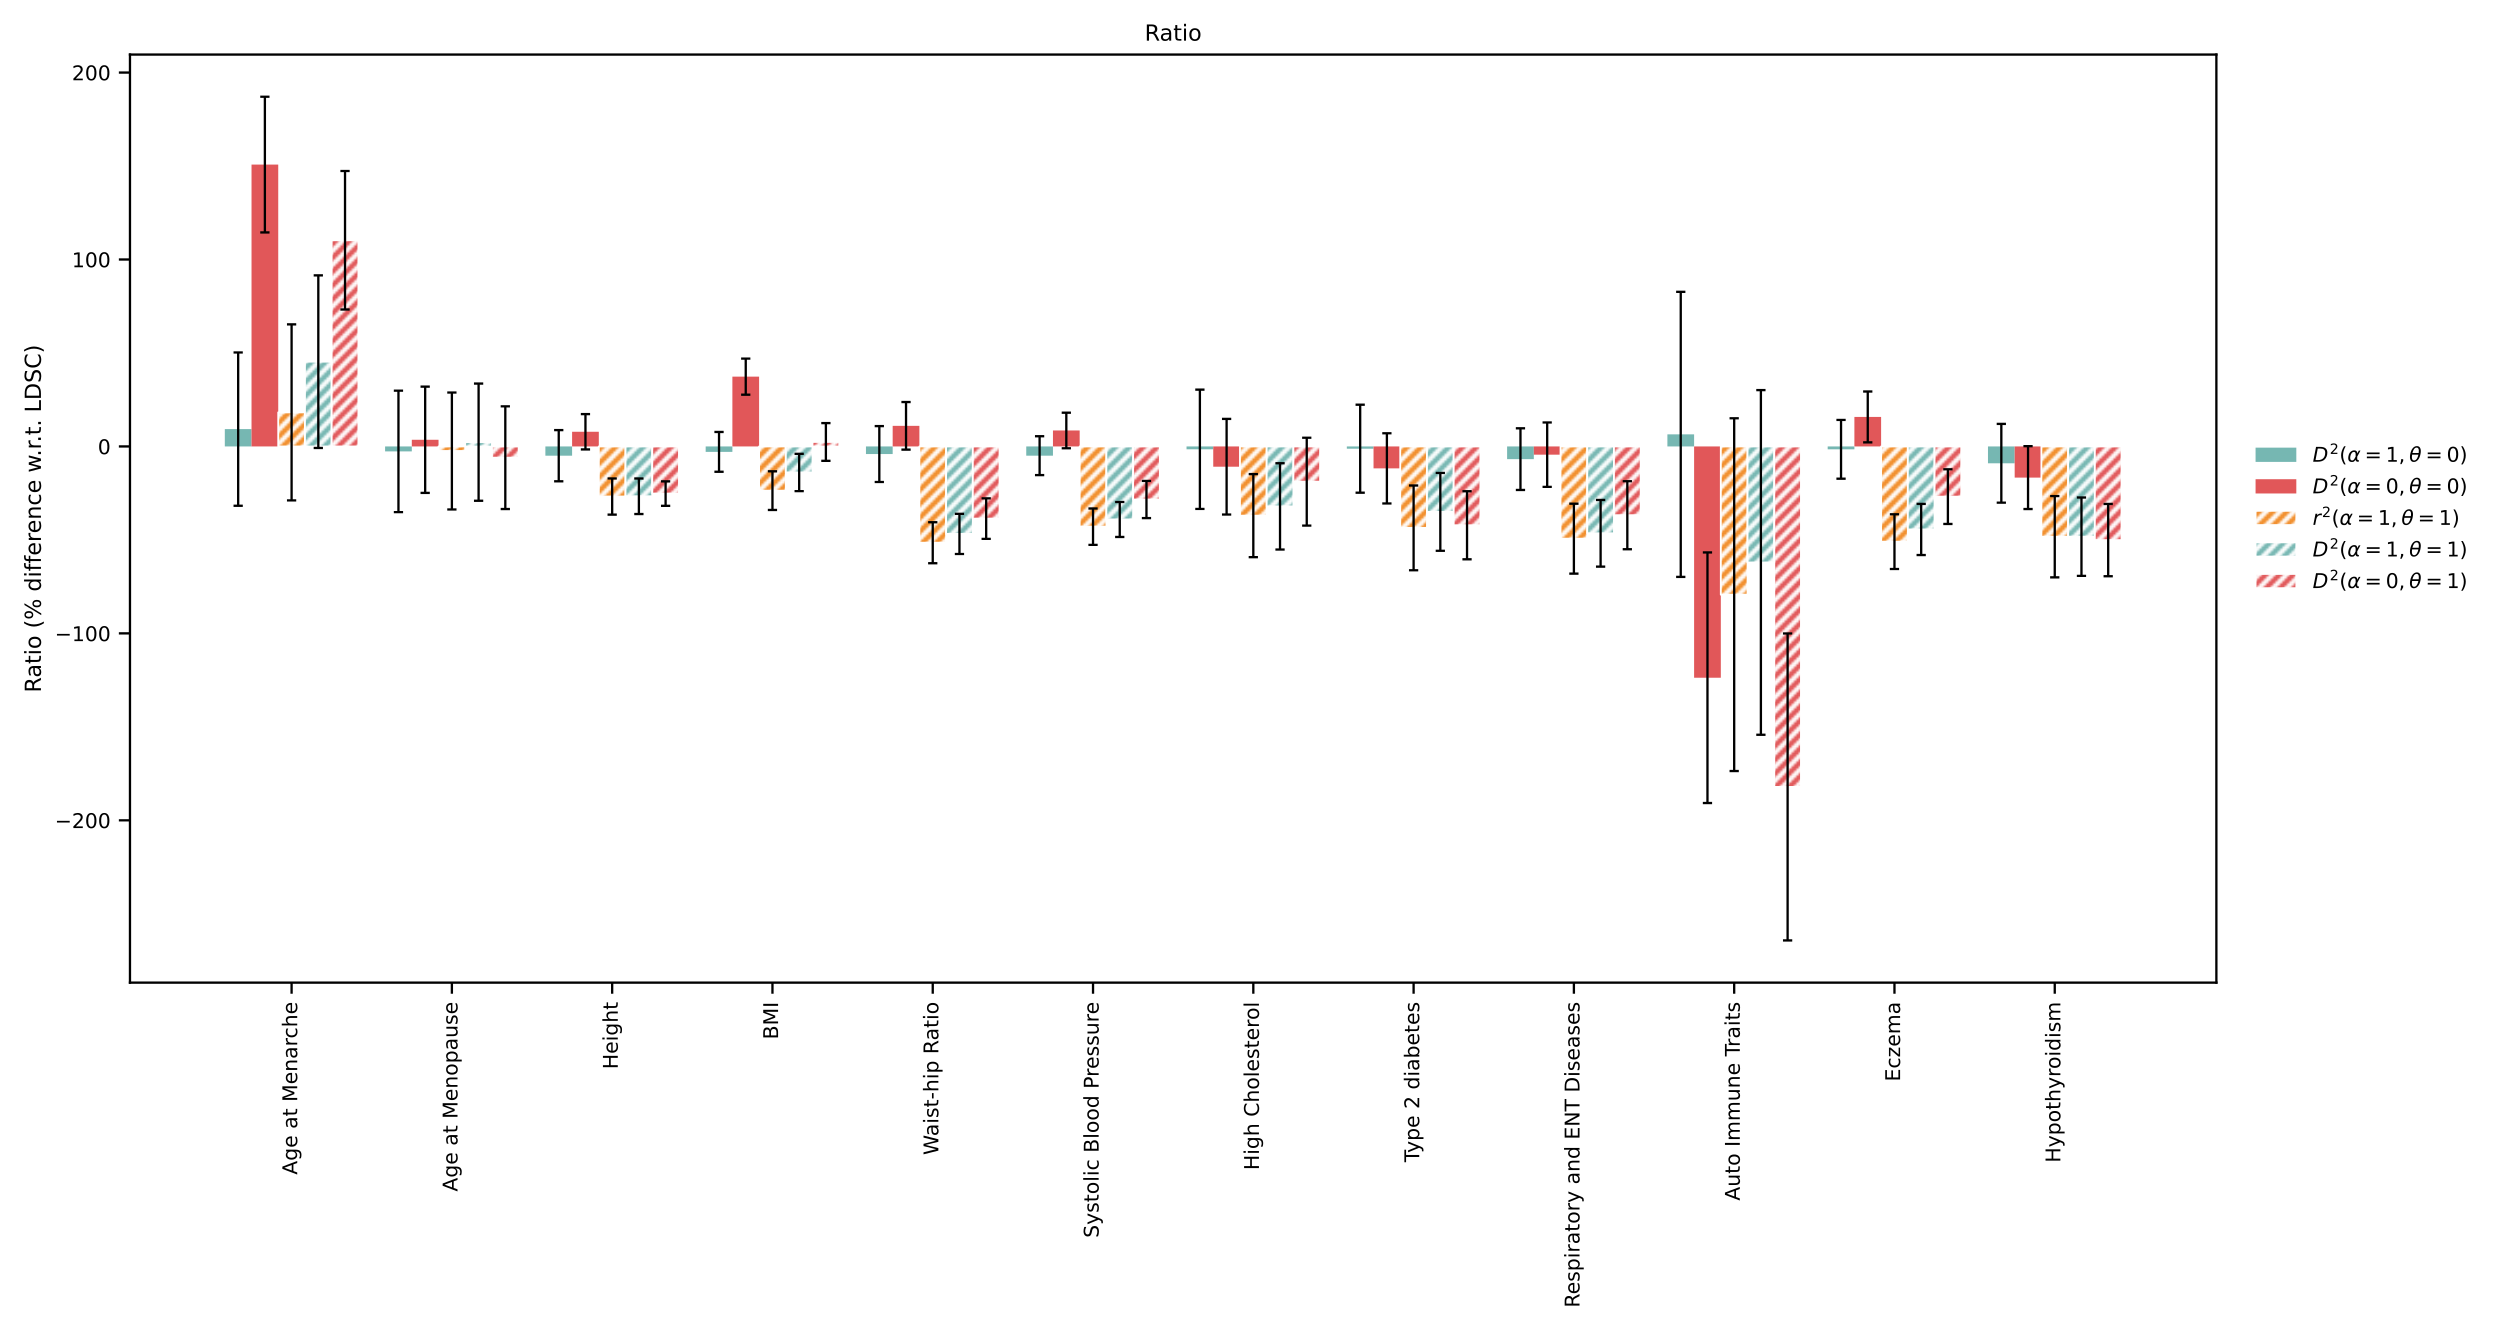 <?xml version="1.0" encoding="utf-8" standalone="no"?>
<!DOCTYPE svg PUBLIC "-//W3C//DTD SVG 1.1//EN"
  "http://www.w3.org/Graphics/SVG/1.1/DTD/svg11.dtd">
<!-- Created with matplotlib (https://matplotlib.org/) -->
<svg height="576pt" version="1.1" viewBox="0 0 1080 576" width="1080pt" xmlns="http://www.w3.org/2000/svg" xmlns:xlink="http://www.w3.org/1999/xlink">
 <defs>
  <style type="text/css">
*{stroke-linecap:butt;stroke-linejoin:round;}
  </style>
 </defs>
 <g id="figure_1">
  <g id="patch_1">
   <path d="M 0 576 
L 1080 576 
L 1080 0 
L 0 0 
z
" style="fill:#ffffff;"/>
  </g>
  <g id="axes_1">
   <g id="patch_2">
    <path d="M 56.148 424.492 
L 957.475 424.492 
L 957.475 23.568 
L 56.148 23.568 
z
" style="fill:#ffffff;"/>
   </g>
   <g id="patch_3">
    <path clip-path="url(#p6663cafe30)" d="M 97.117 192.863 
L 108.658 192.863 
L 108.658 185.371 
L 97.117 185.371 
z
" style="fill:#76b7b2;"/>
   </g>
   <g id="patch_4">
    <path clip-path="url(#p6663cafe30)" d="M 166.361 192.863 
L 177.902 192.863 
L 177.902 195.002 
L 166.361 195.002 
z
" style="fill:#76b7b2;"/>
   </g>
   <g id="patch_5">
    <path clip-path="url(#p6663cafe30)" d="M 235.605 192.863 
L 247.146 192.863 
L 247.146 196.86 
L 235.605 196.86 
z
" style="fill:#76b7b2;"/>
   </g>
   <g id="patch_6">
    <path clip-path="url(#p6663cafe30)" d="M 304.85 192.863 
L 316.39 192.863 
L 316.39 195.213 
L 304.85 195.213 
z
" style="fill:#76b7b2;"/>
   </g>
   <g id="patch_7">
    <path clip-path="url(#p6663cafe30)" d="M 374.094 192.863 
L 385.634 192.863 
L 385.634 196.148 
L 374.094 196.148 
z
" style="fill:#76b7b2;"/>
   </g>
   <g id="patch_8">
    <path clip-path="url(#p6663cafe30)" d="M 443.338 192.863 
L 454.878 192.863 
L 454.878 196.856 
L 443.338 196.856 
z
" style="fill:#76b7b2;"/>
   </g>
   <g id="patch_9">
    <path clip-path="url(#p6663cafe30)" d="M 512.582 192.863 
L 524.122 192.863 
L 524.122 194.094 
L 512.582 194.094 
z
" style="fill:#76b7b2;"/>
   </g>
   <g id="patch_10">
    <path clip-path="url(#p6663cafe30)" d="M 581.826 192.863 
L 593.366 192.863 
L 593.366 193.844 
L 581.826 193.844 
z
" style="fill:#76b7b2;"/>
   </g>
   <g id="patch_11">
    <path clip-path="url(#p6663cafe30)" d="M 651.07 192.863 
L 662.61 192.863 
L 662.61 198.351 
L 651.07 198.351 
z
" style="fill:#76b7b2;"/>
   </g>
   <g id="patch_12">
    <path clip-path="url(#p6663cafe30)" d="M 720.314 192.863 
L 731.854 192.863 
L 731.854 187.642 
L 720.314 187.642 
z
" style="fill:#76b7b2;"/>
   </g>
   <g id="patch_13">
    <path clip-path="url(#p6663cafe30)" d="M 789.558 192.863 
L 801.098 192.863 
L 801.098 194.107 
L 789.558 194.107 
z
" style="fill:#76b7b2;"/>
   </g>
   <g id="patch_14">
    <path clip-path="url(#p6663cafe30)" d="M 858.802 192.863 
L 870.342 192.863 
L 870.342 200.144 
L 858.802 200.144 
z
" style="fill:#76b7b2;"/>
   </g>
   <g id="patch_15">
    <path clip-path="url(#p6663cafe30)" d="M 108.658 192.863 
L 120.199 192.863 
L 120.199 71.098 
L 108.658 71.098 
z
" style="fill:#e15759;"/>
   </g>
   <g id="patch_16">
    <path clip-path="url(#p6663cafe30)" d="M 177.902 192.863 
L 189.443 192.863 
L 189.443 189.982 
L 177.902 189.982 
z
" style="fill:#e15759;"/>
   </g>
   <g id="patch_17">
    <path clip-path="url(#p6663cafe30)" d="M 247.146 192.863 
L 258.687 192.863 
L 258.687 186.521 
L 247.146 186.521 
z
" style="fill:#e15759;"/>
   </g>
   <g id="patch_18">
    <path clip-path="url(#p6663cafe30)" d="M 316.39 192.863 
L 327.931 192.863 
L 327.931 162.706 
L 316.39 162.706 
z
" style="fill:#e15759;"/>
   </g>
   <g id="patch_19">
    <path clip-path="url(#p6663cafe30)" d="M 385.634 192.863 
L 397.175 192.863 
L 397.175 183.968 
L 385.634 183.968 
z
" style="fill:#e15759;"/>
   </g>
   <g id="patch_20">
    <path clip-path="url(#p6663cafe30)" d="M 454.878 192.863 
L 466.419 192.863 
L 466.419 185.963 
L 454.878 185.963 
z
" style="fill:#e15759;"/>
   </g>
   <g id="patch_21">
    <path clip-path="url(#p6663cafe30)" d="M 524.122 192.863 
L 535.663 192.863 
L 535.663 201.619 
L 524.122 201.619 
z
" style="fill:#e15759;"/>
   </g>
   <g id="patch_22">
    <path clip-path="url(#p6663cafe30)" d="M 593.366 192.863 
L 604.907 192.863 
L 604.907 202.334 
L 593.366 202.334 
z
" style="fill:#e15759;"/>
   </g>
   <g id="patch_23">
    <path clip-path="url(#p6663cafe30)" d="M 662.61 192.863 
L 674.151 192.863 
L 674.151 196.419 
L 662.61 196.419 
z
" style="fill:#e15759;"/>
   </g>
   <g id="patch_24">
    <path clip-path="url(#p6663cafe30)" d="M 731.854 192.863 
L 743.395 192.863 
L 743.395 292.782 
L 731.854 292.782 
z
" style="fill:#e15759;"/>
   </g>
   <g id="patch_25">
    <path clip-path="url(#p6663cafe30)" d="M 801.098 192.863 
L 812.639 192.863 
L 812.639 180.114 
L 801.098 180.114 
z
" style="fill:#e15759;"/>
   </g>
   <g id="patch_26">
    <path clip-path="url(#p6663cafe30)" d="M 870.342 192.863 
L 881.883 192.863 
L 881.883 206.325 
L 870.342 206.325 
z
" style="fill:#e15759;"/>
   </g>
   <g id="patch_27">
    <path clip-path="url(#p6663cafe30)" d="M 120.199 192.863 
L 131.739 192.863 
L 131.739 178.15 
L 120.199 178.15 
z
" style="fill:url(#h720c4e44b4);stroke:#ffffff;stroke-linejoin:miter;stroke-width:0.8;"/>
   </g>
   <g id="patch_28">
    <path clip-path="url(#p6663cafe30)" d="M 189.443 192.863 
L 200.983 192.863 
L 200.983 194.834 
L 189.443 194.834 
z
" style="fill:url(#h720c4e44b4);stroke:#ffffff;stroke-linejoin:miter;stroke-width:0.8;"/>
   </g>
   <g id="patch_29">
    <path clip-path="url(#p6663cafe30)" d="M 258.687 192.863 
L 270.227 192.863 
L 270.227 214.506 
L 258.687 214.506 
z
" style="fill:url(#h720c4e44b4);stroke:#ffffff;stroke-linejoin:miter;stroke-width:0.8;"/>
   </g>
   <g id="patch_30">
    <path clip-path="url(#p6663cafe30)" d="M 327.931 192.863 
L 339.472 192.863 
L 339.472 211.952 
L 327.931 211.952 
z
" style="fill:url(#h720c4e44b4);stroke:#ffffff;stroke-linejoin:miter;stroke-width:0.8;"/>
   </g>
   <g id="patch_31">
    <path clip-path="url(#p6663cafe30)" d="M 397.175 192.863 
L 408.716 192.863 
L 408.716 234.466 
L 397.175 234.466 
z
" style="fill:url(#h720c4e44b4);stroke:#ffffff;stroke-linejoin:miter;stroke-width:0.8;"/>
   </g>
   <g id="patch_32">
    <path clip-path="url(#p6663cafe30)" d="M 466.419 192.863 
L 477.96 192.863 
L 477.96 227.527 
L 466.419 227.527 
z
" style="fill:url(#h720c4e44b4);stroke:#ffffff;stroke-linejoin:miter;stroke-width:0.8;"/>
   </g>
   <g id="patch_33">
    <path clip-path="url(#p6663cafe30)" d="M 535.663 192.863 
L 547.204 192.863 
L 547.204 222.754 
L 535.663 222.754 
z
" style="fill:url(#h720c4e44b4);stroke:#ffffff;stroke-linejoin:miter;stroke-width:0.8;"/>
   </g>
   <g id="patch_34">
    <path clip-path="url(#p6663cafe30)" d="M 604.907 192.863 
L 616.448 192.863 
L 616.448 228.043 
L 604.907 228.043 
z
" style="fill:url(#h720c4e44b4);stroke:#ffffff;stroke-linejoin:miter;stroke-width:0.8;"/>
   </g>
   <g id="patch_35">
    <path clip-path="url(#p6663cafe30)" d="M 674.151 192.863 
L 685.692 192.863 
L 685.692 232.709 
L 674.151 232.709 
z
" style="fill:url(#h720c4e44b4);stroke:#ffffff;stroke-linejoin:miter;stroke-width:0.8;"/>
   </g>
   <g id="patch_36">
    <path clip-path="url(#p6663cafe30)" d="M 743.395 192.863 
L 754.936 192.863 
L 754.936 256.891 
L 743.395 256.891 
z
" style="fill:url(#h720c4e44b4);stroke:#ffffff;stroke-linejoin:miter;stroke-width:0.8;"/>
   </g>
   <g id="patch_37">
    <path clip-path="url(#p6663cafe30)" d="M 812.639 192.863 
L 824.18 192.863 
L 824.18 233.985 
L 812.639 233.985 
z
" style="fill:url(#h720c4e44b4);stroke:#ffffff;stroke-linejoin:miter;stroke-width:0.8;"/>
   </g>
   <g id="patch_38">
    <path clip-path="url(#p6663cafe30)" d="M 881.883 192.863 
L 893.424 192.863 
L 893.424 231.864 
L 881.883 231.864 
z
" style="fill:url(#h720c4e44b4);stroke:#ffffff;stroke-linejoin:miter;stroke-width:0.8;"/>
   </g>
   <g id="patch_39">
    <path clip-path="url(#p6663cafe30)" d="M 131.739 192.863 
L 143.28 192.863 
L 143.28 156.238 
L 131.739 156.238 
z
" style="fill:url(#h57c77075e6);stroke:#ffffff;stroke-linejoin:miter;stroke-width:0.8;"/>
   </g>
   <g id="patch_40">
    <path clip-path="url(#p6663cafe30)" d="M 200.983 192.863 
L 212.524 192.863 
L 212.524 191.013 
L 200.983 191.013 
z
" style="fill:url(#h57c77075e6);stroke:#ffffff;stroke-linejoin:miter;stroke-width:0.8;"/>
   </g>
   <g id="patch_41">
    <path clip-path="url(#p6663cafe30)" d="M 270.227 192.863 
L 281.768 192.863 
L 281.768 214.39 
L 270.227 214.39 
z
" style="fill:url(#h57c77075e6);stroke:#ffffff;stroke-linejoin:miter;stroke-width:0.8;"/>
   </g>
   <g id="patch_42">
    <path clip-path="url(#p6663cafe30)" d="M 339.472 192.863 
L 351.012 192.863 
L 351.012 204.111 
L 339.472 204.111 
z
" style="fill:url(#h57c77075e6);stroke:#ffffff;stroke-linejoin:miter;stroke-width:0.8;"/>
   </g>
   <g id="patch_43">
    <path clip-path="url(#p6663cafe30)" d="M 408.716 192.863 
L 420.256 192.863 
L 420.256 230.655 
L 408.716 230.655 
z
" style="fill:url(#h57c77075e6);stroke:#ffffff;stroke-linejoin:miter;stroke-width:0.8;"/>
   </g>
   <g id="patch_44">
    <path clip-path="url(#p6663cafe30)" d="M 477.96 192.863 
L 489.5 192.863 
L 489.5 224.415 
L 477.96 224.415 
z
" style="fill:url(#h57c77075e6);stroke:#ffffff;stroke-linejoin:miter;stroke-width:0.8;"/>
   </g>
   <g id="patch_45">
    <path clip-path="url(#p6663cafe30)" d="M 547.204 192.863 
L 558.744 192.863 
L 558.744 218.754 
L 547.204 218.754 
z
" style="fill:url(#h57c77075e6);stroke:#ffffff;stroke-linejoin:miter;stroke-width:0.8;"/>
   </g>
   <g id="patch_46">
    <path clip-path="url(#p6663cafe30)" d="M 616.448 192.863 
L 627.988 192.863 
L 627.988 221.126 
L 616.448 221.126 
z
" style="fill:url(#h57c77075e6);stroke:#ffffff;stroke-linejoin:miter;stroke-width:0.8;"/>
   </g>
   <g id="patch_47">
    <path clip-path="url(#p6663cafe30)" d="M 685.692 192.863 
L 697.232 192.863 
L 697.232 230.387 
L 685.692 230.387 
z
" style="fill:url(#h57c77075e6);stroke:#ffffff;stroke-linejoin:miter;stroke-width:0.8;"/>
   </g>
   <g id="patch_48">
    <path clip-path="url(#p6663cafe30)" d="M 754.936 192.863 
L 766.476 192.863 
L 766.476 242.977 
L 754.936 242.977 
z
" style="fill:url(#h57c77075e6);stroke:#ffffff;stroke-linejoin:miter;stroke-width:0.8;"/>
   </g>
   <g id="patch_49">
    <path clip-path="url(#p6663cafe30)" d="M 824.18 192.863 
L 835.72 192.863 
L 835.72 228.727 
L 824.18 228.727 
z
" style="fill:url(#h57c77075e6);stroke:#ffffff;stroke-linejoin:miter;stroke-width:0.8;"/>
   </g>
   <g id="patch_50">
    <path clip-path="url(#p6663cafe30)" d="M 893.424 192.863 
L 904.965 192.863 
L 904.965 231.848 
L 893.424 231.848 
z
" style="fill:url(#h57c77075e6);stroke:#ffffff;stroke-linejoin:miter;stroke-width:0.8;"/>
   </g>
   <g id="patch_51">
    <path clip-path="url(#p6663cafe30)" d="M 143.28 192.863 
L 154.821 192.863 
L 154.821 103.788 
L 143.28 103.788 
z
" style="fill:url(#h01ed5f8537);stroke:#ffffff;stroke-linejoin:miter;stroke-width:0.8;"/>
   </g>
   <g id="patch_52">
    <path clip-path="url(#p6663cafe30)" d="M 212.524 192.863 
L 224.065 192.863 
L 224.065 197.723 
L 212.524 197.723 
z
" style="fill:url(#h01ed5f8537);stroke:#ffffff;stroke-linejoin:miter;stroke-width:0.8;"/>
   </g>
   <g id="patch_53">
    <path clip-path="url(#p6663cafe30)" d="M 281.768 192.863 
L 293.309 192.863 
L 293.309 213.235 
L 281.768 213.235 
z
" style="fill:url(#h01ed5f8537);stroke:#ffffff;stroke-linejoin:miter;stroke-width:0.8;"/>
   </g>
   <g id="patch_54">
    <path clip-path="url(#p6663cafe30)" d="M 351.012 192.863 
L 362.553 192.863 
L 362.553 190.925 
L 351.012 190.925 
z
" style="fill:url(#h01ed5f8537);stroke:#ffffff;stroke-linejoin:miter;stroke-width:0.8;"/>
   </g>
   <g id="patch_55">
    <path clip-path="url(#p6663cafe30)" d="M 420.256 192.863 
L 431.797 192.863 
L 431.797 224.038 
L 420.256 224.038 
z
" style="fill:url(#h01ed5f8537);stroke:#ffffff;stroke-linejoin:miter;stroke-width:0.8;"/>
   </g>
   <g id="patch_56">
    <path clip-path="url(#p6663cafe30)" d="M 489.5 192.863 
L 501.041 192.863 
L 501.041 215.793 
L 489.5 215.793 
z
" style="fill:url(#h01ed5f8537);stroke:#ffffff;stroke-linejoin:miter;stroke-width:0.8;"/>
   </g>
   <g id="patch_57">
    <path clip-path="url(#p6663cafe30)" d="M 558.744 192.863 
L 570.285 192.863 
L 570.285 208.079 
L 558.744 208.079 
z
" style="fill:url(#h01ed5f8537);stroke:#ffffff;stroke-linejoin:miter;stroke-width:0.8;"/>
   </g>
   <g id="patch_58">
    <path clip-path="url(#p6663cafe30)" d="M 627.988 192.863 
L 639.529 192.863 
L 639.529 226.911 
L 627.988 226.911 
z
" style="fill:url(#h01ed5f8537);stroke:#ffffff;stroke-linejoin:miter;stroke-width:0.8;"/>
   </g>
   <g id="patch_59">
    <path clip-path="url(#p6663cafe30)" d="M 697.232 192.863 
L 708.773 192.863 
L 708.773 222.571 
L 697.232 222.571 
z
" style="fill:url(#h01ed5f8537);stroke:#ffffff;stroke-linejoin:miter;stroke-width:0.8;"/>
   </g>
   <g id="patch_60">
    <path clip-path="url(#p6663cafe30)" d="M 766.476 192.863 
L 778.017 192.863 
L 778.017 339.964 
L 766.476 339.964 
z
" style="fill:url(#h01ed5f8537);stroke:#ffffff;stroke-linejoin:miter;stroke-width:0.8;"/>
   </g>
   <g id="patch_61">
    <path clip-path="url(#p6663cafe30)" d="M 835.72 192.863 
L 847.261 192.863 
L 847.261 214.543 
L 835.72 214.543 
z
" style="fill:url(#h01ed5f8537);stroke:#ffffff;stroke-linejoin:miter;stroke-width:0.8;"/>
   </g>
   <g id="patch_62">
    <path clip-path="url(#p6663cafe30)" d="M 904.965 192.863 
L 916.505 192.863 
L 916.505 233.322 
L 904.965 233.322 
z
" style="fill:url(#h01ed5f8537);stroke:#ffffff;stroke-linejoin:miter;stroke-width:0.8;"/>
   </g>
   <g id="matplotlib.axis_1">
    <g id="xtick_1">
     <g id="line2d_1">
      <defs>
       <path d="M 0 0 
L 0 4.8 
" id="mbe0407fc3b" style="stroke:#000000;"/>
      </defs>
      <g>
       <use style="stroke:#000000;" x="125.969" xlink:href="#mbe0407fc3b" y="424.492"/>
      </g>
     </g>
     <g id="text_1">
      <!-- Age at Menarche -->
      <defs>
       <path d="M 34.188 63.188 
L 20.797 26.906 
L 47.609 26.906 
z
M 28.609 72.906 
L 39.797 72.906 
L 67.578 0 
L 57.328 0 
L 50.688 18.703 
L 17.828 18.703 
L 11.188 0 
L 0.781 0 
z
" id="DejaVuSans-65"/>
       <path d="M 45.406 27.984 
Q 45.406 37.75 41.375 43.109 
Q 37.359 48.484 30.078 48.484 
Q 22.859 48.484 18.828 43.109 
Q 14.797 37.75 14.797 27.984 
Q 14.797 18.266 18.828 12.891 
Q 22.859 7.516 30.078 7.516 
Q 37.359 7.516 41.375 12.891 
Q 45.406 18.266 45.406 27.984 
z
M 54.391 6.781 
Q 54.391 -7.172 48.188 -13.984 
Q 42 -20.797 29.203 -20.797 
Q 24.469 -20.797 20.266 -20.094 
Q 16.062 -19.391 12.109 -17.922 
L 12.109 -9.188 
Q 16.062 -11.328 19.922 -12.344 
Q 23.781 -13.375 27.781 -13.375 
Q 36.625 -13.375 41.016 -8.766 
Q 45.406 -4.156 45.406 5.172 
L 45.406 9.625 
Q 42.625 4.781 38.281 2.391 
Q 33.938 0 27.875 0 
Q 17.828 0 11.672 7.656 
Q 5.516 15.328 5.516 27.984 
Q 5.516 40.672 11.672 48.328 
Q 17.828 56 27.875 56 
Q 33.938 56 38.281 53.609 
Q 42.625 51.219 45.406 46.391 
L 45.406 54.688 
L 54.391 54.688 
z
" id="DejaVuSans-103"/>
       <path d="M 56.203 29.594 
L 56.203 25.203 
L 14.891 25.203 
Q 15.484 15.922 20.484 11.062 
Q 25.484 6.203 34.422 6.203 
Q 39.594 6.203 44.453 7.469 
Q 49.312 8.734 54.109 11.281 
L 54.109 2.781 
Q 49.266 0.734 44.188 -0.344 
Q 39.109 -1.422 33.891 -1.422 
Q 20.797 -1.422 13.156 6.188 
Q 5.516 13.812 5.516 26.812 
Q 5.516 40.234 12.766 48.109 
Q 20.016 56 32.328 56 
Q 43.359 56 49.781 48.891 
Q 56.203 41.797 56.203 29.594 
z
M 47.219 32.234 
Q 47.125 39.594 43.094 43.984 
Q 39.062 48.391 32.422 48.391 
Q 24.906 48.391 20.391 44.141 
Q 15.875 39.891 15.188 32.172 
z
" id="DejaVuSans-101"/>
       <path id="DejaVuSans-32"/>
       <path d="M 34.281 27.484 
Q 23.391 27.484 19.188 25 
Q 14.984 22.516 14.984 16.5 
Q 14.984 11.719 18.141 8.906 
Q 21.297 6.109 26.703 6.109 
Q 34.188 6.109 38.703 11.406 
Q 43.219 16.703 43.219 25.484 
L 43.219 27.484 
z
M 52.203 31.203 
L 52.203 0 
L 43.219 0 
L 43.219 8.297 
Q 40.141 3.328 35.547 0.953 
Q 30.953 -1.422 24.312 -1.422 
Q 15.922 -1.422 10.953 3.297 
Q 6 8.016 6 15.922 
Q 6 25.141 12.172 29.828 
Q 18.359 34.516 30.609 34.516 
L 43.219 34.516 
L 43.219 35.406 
Q 43.219 41.609 39.141 45 
Q 35.062 48.391 27.688 48.391 
Q 23 48.391 18.547 47.266 
Q 14.109 46.141 10.016 43.891 
L 10.016 52.203 
Q 14.938 54.109 19.578 55.047 
Q 24.219 56 28.609 56 
Q 40.484 56 46.344 49.844 
Q 52.203 43.703 52.203 31.203 
z
" id="DejaVuSans-97"/>
       <path d="M 18.312 70.219 
L 18.312 54.688 
L 36.812 54.688 
L 36.812 47.703 
L 18.312 47.703 
L 18.312 18.016 
Q 18.312 11.328 20.141 9.422 
Q 21.969 7.516 27.594 7.516 
L 36.812 7.516 
L 36.812 0 
L 27.594 0 
Q 17.188 0 13.234 3.875 
Q 9.281 7.766 9.281 18.016 
L 9.281 47.703 
L 2.688 47.703 
L 2.688 54.688 
L 9.281 54.688 
L 9.281 70.219 
z
" id="DejaVuSans-116"/>
       <path d="M 9.812 72.906 
L 24.516 72.906 
L 43.109 23.297 
L 61.812 72.906 
L 76.516 72.906 
L 76.516 0 
L 66.891 0 
L 66.891 64.016 
L 48.094 14.016 
L 38.188 14.016 
L 19.391 64.016 
L 19.391 0 
L 9.812 0 
z
" id="DejaVuSans-77"/>
       <path d="M 54.891 33.016 
L 54.891 0 
L 45.906 0 
L 45.906 32.719 
Q 45.906 40.484 42.875 44.328 
Q 39.844 48.188 33.797 48.188 
Q 26.516 48.188 22.312 43.547 
Q 18.109 38.922 18.109 30.906 
L 18.109 0 
L 9.078 0 
L 9.078 54.688 
L 18.109 54.688 
L 18.109 46.188 
Q 21.344 51.125 25.703 53.562 
Q 30.078 56 35.797 56 
Q 45.219 56 50.047 50.172 
Q 54.891 44.344 54.891 33.016 
z
" id="DejaVuSans-110"/>
       <path d="M 41.109 46.297 
Q 39.594 47.172 37.812 47.578 
Q 36.031 48 33.891 48 
Q 26.266 48 22.188 43.047 
Q 18.109 38.094 18.109 28.812 
L 18.109 0 
L 9.078 0 
L 9.078 54.688 
L 18.109 54.688 
L 18.109 46.188 
Q 20.953 51.172 25.484 53.578 
Q 30.031 56 36.531 56 
Q 37.453 56 38.578 55.875 
Q 39.703 55.766 41.062 55.516 
z
" id="DejaVuSans-114"/>
       <path d="M 48.781 52.594 
L 48.781 44.188 
Q 44.969 46.297 41.141 47.344 
Q 37.312 48.391 33.406 48.391 
Q 24.656 48.391 19.812 42.844 
Q 14.984 37.312 14.984 27.297 
Q 14.984 17.281 19.812 11.734 
Q 24.656 6.203 33.406 6.203 
Q 37.312 6.203 41.141 7.25 
Q 44.969 8.297 48.781 10.406 
L 48.781 2.094 
Q 45.016 0.344 40.984 -0.531 
Q 36.969 -1.422 32.422 -1.422 
Q 20.062 -1.422 12.781 6.344 
Q 5.516 14.109 5.516 27.297 
Q 5.516 40.672 12.859 48.328 
Q 20.219 56 33.016 56 
Q 37.156 56 41.109 55.141 
Q 45.062 54.297 48.781 52.594 
z
" id="DejaVuSans-99"/>
       <path d="M 54.891 33.016 
L 54.891 0 
L 45.906 0 
L 45.906 32.719 
Q 45.906 40.484 42.875 44.328 
Q 39.844 48.188 33.797 48.188 
Q 26.516 48.188 22.312 43.547 
Q 18.109 38.922 18.109 30.906 
L 18.109 0 
L 9.078 0 
L 9.078 75.984 
L 18.109 75.984 
L 18.109 46.188 
Q 21.344 51.125 25.703 53.562 
Q 30.078 56 35.797 56 
Q 45.219 56 50.047 50.172 
Q 54.891 44.344 54.891 33.016 
z
" id="DejaVuSans-104"/>
      </defs>
      <g transform="translate(128.397 507.476)rotate(-90)scale(0.088 -0.088)">
       <use xlink:href="#DejaVuSans-65"/>
       <use x="68.408" xlink:href="#DejaVuSans-103"/>
       <use x="131.885" xlink:href="#DejaVuSans-101"/>
       <use x="193.408" xlink:href="#DejaVuSans-32"/>
       <use x="225.195" xlink:href="#DejaVuSans-97"/>
       <use x="286.475" xlink:href="#DejaVuSans-116"/>
       <use x="325.684" xlink:href="#DejaVuSans-32"/>
       <use x="357.471" xlink:href="#DejaVuSans-77"/>
       <use x="443.75" xlink:href="#DejaVuSans-101"/>
       <use x="505.273" xlink:href="#DejaVuSans-110"/>
       <use x="568.652" xlink:href="#DejaVuSans-97"/>
       <use x="629.932" xlink:href="#DejaVuSans-114"/>
       <use x="668.795" xlink:href="#DejaVuSans-99"/>
       <use x="723.775" xlink:href="#DejaVuSans-104"/>
       <use x="787.154" xlink:href="#DejaVuSans-101"/>
      </g>
     </g>
    </g>
    <g id="xtick_2">
     <g id="line2d_2">
      <g>
       <use style="stroke:#000000;" x="195.213" xlink:href="#mbe0407fc3b" y="424.492"/>
      </g>
     </g>
     <g id="text_2">
      <!-- Age at Menopause -->
      <defs>
       <path d="M 30.609 48.391 
Q 23.391 48.391 19.188 42.75 
Q 14.984 37.109 14.984 27.297 
Q 14.984 17.484 19.156 11.844 
Q 23.344 6.203 30.609 6.203 
Q 37.797 6.203 41.984 11.859 
Q 46.188 17.531 46.188 27.297 
Q 46.188 37.016 41.984 42.703 
Q 37.797 48.391 30.609 48.391 
z
M 30.609 56 
Q 42.328 56 49.016 48.375 
Q 55.719 40.766 55.719 27.297 
Q 55.719 13.875 49.016 6.219 
Q 42.328 -1.422 30.609 -1.422 
Q 18.844 -1.422 12.172 6.219 
Q 5.516 13.875 5.516 27.297 
Q 5.516 40.766 12.172 48.375 
Q 18.844 56 30.609 56 
z
" id="DejaVuSans-111"/>
       <path d="M 18.109 8.203 
L 18.109 -20.797 
L 9.078 -20.797 
L 9.078 54.688 
L 18.109 54.688 
L 18.109 46.391 
Q 20.953 51.266 25.266 53.625 
Q 29.594 56 35.594 56 
Q 45.562 56 51.781 48.094 
Q 58.016 40.188 58.016 27.297 
Q 58.016 14.406 51.781 6.484 
Q 45.562 -1.422 35.594 -1.422 
Q 29.594 -1.422 25.266 0.953 
Q 20.953 3.328 18.109 8.203 
z
M 48.688 27.297 
Q 48.688 37.203 44.609 42.844 
Q 40.531 48.484 33.406 48.484 
Q 26.266 48.484 22.188 42.844 
Q 18.109 37.203 18.109 27.297 
Q 18.109 17.391 22.188 11.75 
Q 26.266 6.109 33.406 6.109 
Q 40.531 6.109 44.609 11.75 
Q 48.688 17.391 48.688 27.297 
z
" id="DejaVuSans-112"/>
       <path d="M 8.5 21.578 
L 8.5 54.688 
L 17.484 54.688 
L 17.484 21.922 
Q 17.484 14.156 20.5 10.266 
Q 23.531 6.391 29.594 6.391 
Q 36.859 6.391 41.078 11.031 
Q 45.312 15.672 45.312 23.688 
L 45.312 54.688 
L 54.297 54.688 
L 54.297 0 
L 45.312 0 
L 45.312 8.406 
Q 42.047 3.422 37.719 1 
Q 33.406 -1.422 27.688 -1.422 
Q 18.266 -1.422 13.375 4.438 
Q 8.5 10.297 8.5 21.578 
z
M 31.109 56 
z
" id="DejaVuSans-117"/>
       <path d="M 44.281 53.078 
L 44.281 44.578 
Q 40.484 46.531 36.375 47.5 
Q 32.281 48.484 27.875 48.484 
Q 21.188 48.484 17.844 46.438 
Q 14.5 44.391 14.5 40.281 
Q 14.5 37.156 16.891 35.375 
Q 19.281 33.594 26.516 31.984 
L 29.594 31.297 
Q 39.156 29.25 43.188 25.516 
Q 47.219 21.781 47.219 15.094 
Q 47.219 7.469 41.188 3.016 
Q 35.156 -1.422 24.609 -1.422 
Q 20.219 -1.422 15.453 -0.562 
Q 10.688 0.297 5.422 2 
L 5.422 11.281 
Q 10.406 8.688 15.234 7.391 
Q 20.062 6.109 24.812 6.109 
Q 31.156 6.109 34.562 8.281 
Q 37.984 10.453 37.984 14.406 
Q 37.984 18.062 35.516 20.016 
Q 33.062 21.969 24.703 23.781 
L 21.578 24.516 
Q 13.234 26.266 9.516 29.906 
Q 5.812 33.547 5.812 39.891 
Q 5.812 47.609 11.281 51.797 
Q 16.75 56 26.812 56 
Q 31.781 56 36.172 55.266 
Q 40.578 54.547 44.281 53.078 
z
" id="DejaVuSans-115"/>
      </defs>
      <g transform="translate(197.641 514.774)rotate(-90)scale(0.088 -0.088)">
       <use xlink:href="#DejaVuSans-65"/>
       <use x="68.408" xlink:href="#DejaVuSans-103"/>
       <use x="131.885" xlink:href="#DejaVuSans-101"/>
       <use x="193.408" xlink:href="#DejaVuSans-32"/>
       <use x="225.195" xlink:href="#DejaVuSans-97"/>
       <use x="286.475" xlink:href="#DejaVuSans-116"/>
       <use x="325.684" xlink:href="#DejaVuSans-32"/>
       <use x="357.471" xlink:href="#DejaVuSans-77"/>
       <use x="443.75" xlink:href="#DejaVuSans-101"/>
       <use x="505.273" xlink:href="#DejaVuSans-110"/>
       <use x="568.652" xlink:href="#DejaVuSans-111"/>
       <use x="629.834" xlink:href="#DejaVuSans-112"/>
       <use x="693.311" xlink:href="#DejaVuSans-97"/>
       <use x="754.59" xlink:href="#DejaVuSans-117"/>
       <use x="817.969" xlink:href="#DejaVuSans-115"/>
       <use x="870.068" xlink:href="#DejaVuSans-101"/>
      </g>
     </g>
    </g>
    <g id="xtick_3">
     <g id="line2d_3">
      <g>
       <use style="stroke:#000000;" x="264.457" xlink:href="#mbe0407fc3b" y="424.492"/>
      </g>
     </g>
     <g id="text_3">
      <!-- Height -->
      <defs>
       <path d="M 9.812 72.906 
L 19.672 72.906 
L 19.672 43.016 
L 55.516 43.016 
L 55.516 72.906 
L 65.375 72.906 
L 65.375 0 
L 55.516 0 
L 55.516 34.719 
L 19.672 34.719 
L 19.672 0 
L 9.812 0 
z
" id="DejaVuSans-72"/>
       <path d="M 9.422 54.688 
L 18.406 54.688 
L 18.406 0 
L 9.422 0 
z
M 9.422 75.984 
L 18.406 75.984 
L 18.406 64.594 
L 9.422 64.594 
z
" id="DejaVuSans-105"/>
      </defs>
      <g transform="translate(266.885 461.883)rotate(-90)scale(0.088 -0.088)">
       <use xlink:href="#DejaVuSans-72"/>
       <use x="75.195" xlink:href="#DejaVuSans-101"/>
       <use x="136.719" xlink:href="#DejaVuSans-105"/>
       <use x="164.502" xlink:href="#DejaVuSans-103"/>
       <use x="227.979" xlink:href="#DejaVuSans-104"/>
       <use x="291.357" xlink:href="#DejaVuSans-116"/>
      </g>
     </g>
    </g>
    <g id="xtick_4">
     <g id="line2d_4">
      <g>
       <use style="stroke:#000000;" x="333.701" xlink:href="#mbe0407fc3b" y="424.492"/>
      </g>
     </g>
     <g id="text_4">
      <!-- BMI -->
      <defs>
       <path d="M 19.672 34.812 
L 19.672 8.109 
L 35.5 8.109 
Q 43.453 8.109 47.281 11.406 
Q 51.125 14.703 51.125 21.484 
Q 51.125 28.328 47.281 31.562 
Q 43.453 34.812 35.5 34.812 
z
M 19.672 64.797 
L 19.672 42.828 
L 34.281 42.828 
Q 41.5 42.828 45.031 45.531 
Q 48.578 48.25 48.578 53.812 
Q 48.578 59.328 45.031 62.062 
Q 41.5 64.797 34.281 64.797 
z
M 9.812 72.906 
L 35.016 72.906 
Q 46.297 72.906 52.391 68.219 
Q 58.5 63.531 58.5 54.891 
Q 58.5 48.188 55.375 44.234 
Q 52.25 40.281 46.188 39.312 
Q 53.469 37.75 57.5 32.781 
Q 61.531 27.828 61.531 20.406 
Q 61.531 10.641 54.891 5.312 
Q 48.25 0 35.984 0 
L 9.812 0 
z
" id="DejaVuSans-66"/>
       <path d="M 9.812 72.906 
L 19.672 72.906 
L 19.672 0 
L 9.812 0 
z
" id="DejaVuSans-73"/>
      </defs>
      <g transform="translate(336.129 449.018)rotate(-90)scale(0.088 -0.088)">
       <use xlink:href="#DejaVuSans-66"/>
       <use x="68.604" xlink:href="#DejaVuSans-77"/>
       <use x="154.883" xlink:href="#DejaVuSans-73"/>
      </g>
     </g>
    </g>
    <g id="xtick_5">
     <g id="line2d_5">
      <g>
       <use style="stroke:#000000;" x="402.945" xlink:href="#mbe0407fc3b" y="424.492"/>
      </g>
     </g>
     <g id="text_5">
      <!-- Waist-hip Ratio -->
      <defs>
       <path d="M 3.328 72.906 
L 13.281 72.906 
L 28.609 11.281 
L 43.891 72.906 
L 54.984 72.906 
L 70.312 11.281 
L 85.594 72.906 
L 95.609 72.906 
L 77.297 0 
L 64.891 0 
L 49.516 63.281 
L 33.984 0 
L 21.578 0 
z
" id="DejaVuSans-87"/>
       <path d="M 4.891 31.391 
L 31.203 31.391 
L 31.203 23.391 
L 4.891 23.391 
z
" id="DejaVuSans-45"/>
       <path d="M 44.391 34.188 
Q 47.562 33.109 50.562 29.594 
Q 53.562 26.078 56.594 19.922 
L 66.609 0 
L 56 0 
L 46.688 18.703 
Q 43.062 26.031 39.672 28.422 
Q 36.281 30.812 30.422 30.812 
L 19.672 30.812 
L 19.672 0 
L 9.812 0 
L 9.812 72.906 
L 32.078 72.906 
Q 44.578 72.906 50.734 67.672 
Q 56.891 62.453 56.891 51.906 
Q 56.891 45.016 53.688 40.469 
Q 50.484 35.938 44.391 34.188 
z
M 19.672 64.797 
L 19.672 38.922 
L 32.078 38.922 
Q 39.203 38.922 42.844 42.219 
Q 46.484 45.516 46.484 51.906 
Q 46.484 58.297 42.844 61.547 
Q 39.203 64.797 32.078 64.797 
z
" id="DejaVuSans-82"/>
      </defs>
      <g transform="translate(405.373 498.972)rotate(-90)scale(0.088 -0.088)">
       <use xlink:href="#DejaVuSans-87"/>
       <use x="92.502" xlink:href="#DejaVuSans-97"/>
       <use x="153.781" xlink:href="#DejaVuSans-105"/>
       <use x="181.564" xlink:href="#DejaVuSans-115"/>
       <use x="233.664" xlink:href="#DejaVuSans-116"/>
       <use x="272.873" xlink:href="#DejaVuSans-45"/>
       <use x="308.957" xlink:href="#DejaVuSans-104"/>
       <use x="372.336" xlink:href="#DejaVuSans-105"/>
       <use x="400.119" xlink:href="#DejaVuSans-112"/>
       <use x="463.596" xlink:href="#DejaVuSans-32"/>
       <use x="495.383" xlink:href="#DejaVuSans-82"/>
       <use x="562.615" xlink:href="#DejaVuSans-97"/>
       <use x="623.895" xlink:href="#DejaVuSans-116"/>
       <use x="663.104" xlink:href="#DejaVuSans-105"/>
       <use x="690.887" xlink:href="#DejaVuSans-111"/>
      </g>
     </g>
    </g>
    <g id="xtick_6">
     <g id="line2d_6">
      <g>
       <use style="stroke:#000000;" x="472.189" xlink:href="#mbe0407fc3b" y="424.492"/>
      </g>
     </g>
     <g id="text_6">
      <!-- Systolic Blood Pressure -->
      <defs>
       <path d="M 53.516 70.516 
L 53.516 60.891 
Q 47.906 63.578 42.922 64.891 
Q 37.938 66.219 33.297 66.219 
Q 25.25 66.219 20.875 63.094 
Q 16.5 59.969 16.5 54.203 
Q 16.5 49.359 19.406 46.891 
Q 22.312 44.438 30.422 42.922 
L 36.375 41.703 
Q 47.406 39.594 52.656 34.297 
Q 57.906 29 57.906 20.125 
Q 57.906 9.516 50.797 4.047 
Q 43.703 -1.422 29.984 -1.422 
Q 24.812 -1.422 18.969 -0.25 
Q 13.141 0.922 6.891 3.219 
L 6.891 13.375 
Q 12.891 10.016 18.656 8.297 
Q 24.422 6.594 29.984 6.594 
Q 38.422 6.594 43.016 9.906 
Q 47.609 13.234 47.609 19.391 
Q 47.609 24.75 44.312 27.781 
Q 41.016 30.812 33.5 32.328 
L 27.484 33.5 
Q 16.453 35.688 11.516 40.375 
Q 6.594 45.062 6.594 53.422 
Q 6.594 63.094 13.406 68.656 
Q 20.219 74.219 32.172 74.219 
Q 37.312 74.219 42.625 73.281 
Q 47.953 72.359 53.516 70.516 
z
" id="DejaVuSans-83"/>
       <path d="M 32.172 -5.078 
Q 28.375 -14.844 24.75 -17.812 
Q 21.141 -20.797 15.094 -20.797 
L 7.906 -20.797 
L 7.906 -13.281 
L 13.188 -13.281 
Q 16.891 -13.281 18.938 -11.516 
Q 21 -9.766 23.484 -3.219 
L 25.094 0.875 
L 2.984 54.688 
L 12.5 54.688 
L 29.594 11.922 
L 46.688 54.688 
L 56.203 54.688 
z
" id="DejaVuSans-121"/>
       <path d="M 9.422 75.984 
L 18.406 75.984 
L 18.406 0 
L 9.422 0 
z
" id="DejaVuSans-108"/>
       <path d="M 45.406 46.391 
L 45.406 75.984 
L 54.391 75.984 
L 54.391 0 
L 45.406 0 
L 45.406 8.203 
Q 42.578 3.328 38.25 0.953 
Q 33.938 -1.422 27.875 -1.422 
Q 17.969 -1.422 11.734 6.484 
Q 5.516 14.406 5.516 27.297 
Q 5.516 40.188 11.734 48.094 
Q 17.969 56 27.875 56 
Q 33.938 56 38.25 53.625 
Q 42.578 51.266 45.406 46.391 
z
M 14.797 27.297 
Q 14.797 17.391 18.875 11.75 
Q 22.953 6.109 30.078 6.109 
Q 37.203 6.109 41.297 11.75 
Q 45.406 17.391 45.406 27.297 
Q 45.406 37.203 41.297 42.844 
Q 37.203 48.484 30.078 48.484 
Q 22.953 48.484 18.875 42.844 
Q 14.797 37.203 14.797 27.297 
z
" id="DejaVuSans-100"/>
       <path d="M 19.672 64.797 
L 19.672 37.406 
L 32.078 37.406 
Q 38.969 37.406 42.719 40.969 
Q 46.484 44.531 46.484 51.125 
Q 46.484 57.672 42.719 61.234 
Q 38.969 64.797 32.078 64.797 
z
M 9.812 72.906 
L 32.078 72.906 
Q 44.344 72.906 50.609 67.359 
Q 56.891 61.812 56.891 51.125 
Q 56.891 40.328 50.609 34.812 
Q 44.344 29.297 32.078 29.297 
L 19.672 29.297 
L 19.672 0 
L 9.812 0 
z
" id="DejaVuSans-80"/>
      </defs>
      <g transform="translate(474.618 534.732)rotate(-90)scale(0.088 -0.088)">
       <use xlink:href="#DejaVuSans-83"/>
       <use x="63.477" xlink:href="#DejaVuSans-121"/>
       <use x="122.656" xlink:href="#DejaVuSans-115"/>
       <use x="174.756" xlink:href="#DejaVuSans-116"/>
       <use x="213.965" xlink:href="#DejaVuSans-111"/>
       <use x="275.146" xlink:href="#DejaVuSans-108"/>
       <use x="302.93" xlink:href="#DejaVuSans-105"/>
       <use x="330.713" xlink:href="#DejaVuSans-99"/>
       <use x="385.693" xlink:href="#DejaVuSans-32"/>
       <use x="417.48" xlink:href="#DejaVuSans-66"/>
       <use x="486.084" xlink:href="#DejaVuSans-108"/>
       <use x="513.867" xlink:href="#DejaVuSans-111"/>
       <use x="575.049" xlink:href="#DejaVuSans-111"/>
       <use x="636.23" xlink:href="#DejaVuSans-100"/>
       <use x="699.707" xlink:href="#DejaVuSans-32"/>
       <use x="731.494" xlink:href="#DejaVuSans-80"/>
       <use x="790.047" xlink:href="#DejaVuSans-114"/>
       <use x="828.91" xlink:href="#DejaVuSans-101"/>
       <use x="890.434" xlink:href="#DejaVuSans-115"/>
       <use x="942.533" xlink:href="#DejaVuSans-115"/>
       <use x="994.633" xlink:href="#DejaVuSans-117"/>
       <use x="1058.012" xlink:href="#DejaVuSans-114"/>
       <use x="1096.875" xlink:href="#DejaVuSans-101"/>
      </g>
     </g>
    </g>
    <g id="xtick_7">
     <g id="line2d_7">
      <g>
       <use style="stroke:#000000;" x="541.433" xlink:href="#mbe0407fc3b" y="424.492"/>
      </g>
     </g>
     <g id="text_7">
      <!-- High Cholesterol -->
      <defs>
       <path d="M 64.406 67.281 
L 64.406 56.891 
Q 59.422 61.531 53.781 63.812 
Q 48.141 66.109 41.797 66.109 
Q 29.297 66.109 22.656 58.469 
Q 16.016 50.828 16.016 36.375 
Q 16.016 21.969 22.656 14.328 
Q 29.297 6.688 41.797 6.688 
Q 48.141 6.688 53.781 8.984 
Q 59.422 11.281 64.406 15.922 
L 64.406 5.609 
Q 59.234 2.094 53.438 0.328 
Q 47.656 -1.422 41.219 -1.422 
Q 24.656 -1.422 15.125 8.703 
Q 5.609 18.844 5.609 36.375 
Q 5.609 53.953 15.125 64.078 
Q 24.656 74.219 41.219 74.219 
Q 47.75 74.219 53.531 72.484 
Q 59.328 70.75 64.406 67.281 
z
" id="DejaVuSans-67"/>
      </defs>
      <g transform="translate(543.862 505.479)rotate(-90)scale(0.088 -0.088)">
       <use xlink:href="#DejaVuSans-72"/>
       <use x="75.195" xlink:href="#DejaVuSans-105"/>
       <use x="102.979" xlink:href="#DejaVuSans-103"/>
       <use x="166.455" xlink:href="#DejaVuSans-104"/>
       <use x="229.834" xlink:href="#DejaVuSans-32"/>
       <use x="261.621" xlink:href="#DejaVuSans-67"/>
       <use x="331.445" xlink:href="#DejaVuSans-104"/>
       <use x="394.824" xlink:href="#DejaVuSans-111"/>
       <use x="456.006" xlink:href="#DejaVuSans-108"/>
       <use x="483.789" xlink:href="#DejaVuSans-101"/>
       <use x="545.312" xlink:href="#DejaVuSans-115"/>
       <use x="597.412" xlink:href="#DejaVuSans-116"/>
       <use x="636.621" xlink:href="#DejaVuSans-101"/>
       <use x="698.145" xlink:href="#DejaVuSans-114"/>
       <use x="737.008" xlink:href="#DejaVuSans-111"/>
       <use x="798.189" xlink:href="#DejaVuSans-108"/>
      </g>
     </g>
    </g>
    <g id="xtick_8">
     <g id="line2d_8">
      <g>
       <use style="stroke:#000000;" x="610.677" xlink:href="#mbe0407fc3b" y="424.492"/>
      </g>
     </g>
     <g id="text_8">
      <!-- Type 2 diabetes -->
      <defs>
       <path d="M -0.297 72.906 
L 61.375 72.906 
L 61.375 64.594 
L 35.5 64.594 
L 35.5 0 
L 25.594 0 
L 25.594 64.594 
L -0.297 64.594 
z
" id="DejaVuSans-84"/>
       <path d="M 19.188 8.297 
L 53.609 8.297 
L 53.609 0 
L 7.328 0 
L 7.328 8.297 
Q 12.938 14.109 22.625 23.891 
Q 32.328 33.688 34.812 36.531 
Q 39.547 41.844 41.422 45.531 
Q 43.312 49.219 43.312 52.781 
Q 43.312 58.594 39.234 62.25 
Q 35.156 65.922 28.609 65.922 
Q 23.969 65.922 18.812 64.312 
Q 13.672 62.703 7.812 59.422 
L 7.812 69.391 
Q 13.766 71.781 18.938 73 
Q 24.125 74.219 28.422 74.219 
Q 39.75 74.219 46.484 68.547 
Q 53.219 62.891 53.219 53.422 
Q 53.219 48.922 51.531 44.891 
Q 49.859 40.875 45.406 35.406 
Q 44.188 33.984 37.641 27.219 
Q 31.109 20.453 19.188 8.297 
z
" id="DejaVuSans-50"/>
       <path d="M 48.688 27.297 
Q 48.688 37.203 44.609 42.844 
Q 40.531 48.484 33.406 48.484 
Q 26.266 48.484 22.188 42.844 
Q 18.109 37.203 18.109 27.297 
Q 18.109 17.391 22.188 11.75 
Q 26.266 6.109 33.406 6.109 
Q 40.531 6.109 44.609 11.75 
Q 48.688 17.391 48.688 27.297 
z
M 18.109 46.391 
Q 20.953 51.266 25.266 53.625 
Q 29.594 56 35.594 56 
Q 45.562 56 51.781 48.094 
Q 58.016 40.188 58.016 27.297 
Q 58.016 14.406 51.781 6.484 
Q 45.562 -1.422 35.594 -1.422 
Q 29.594 -1.422 25.266 0.953 
Q 20.953 3.328 18.109 8.203 
L 18.109 0 
L 9.078 0 
L 9.078 75.984 
L 18.109 75.984 
z
" id="DejaVuSans-98"/>
      </defs>
      <g transform="translate(613.106 502.069)rotate(-90)scale(0.088 -0.088)">
       <use xlink:href="#DejaVuSans-84"/>
       <use x="45.459" xlink:href="#DejaVuSans-121"/>
       <use x="104.639" xlink:href="#DejaVuSans-112"/>
       <use x="168.115" xlink:href="#DejaVuSans-101"/>
       <use x="229.639" xlink:href="#DejaVuSans-32"/>
       <use x="261.426" xlink:href="#DejaVuSans-50"/>
       <use x="325.049" xlink:href="#DejaVuSans-32"/>
       <use x="356.836" xlink:href="#DejaVuSans-100"/>
       <use x="420.312" xlink:href="#DejaVuSans-105"/>
       <use x="448.096" xlink:href="#DejaVuSans-97"/>
       <use x="509.375" xlink:href="#DejaVuSans-98"/>
       <use x="572.852" xlink:href="#DejaVuSans-101"/>
       <use x="634.375" xlink:href="#DejaVuSans-116"/>
       <use x="673.584" xlink:href="#DejaVuSans-101"/>
       <use x="735.107" xlink:href="#DejaVuSans-115"/>
      </g>
     </g>
    </g>
    <g id="xtick_9">
     <g id="line2d_9">
      <g>
       <use style="stroke:#000000;" x="679.921" xlink:href="#mbe0407fc3b" y="424.492"/>
      </g>
     </g>
     <g id="text_9">
      <!-- Respiratory and ENT Diseases -->
      <defs>
       <path d="M 9.812 72.906 
L 55.906 72.906 
L 55.906 64.594 
L 19.672 64.594 
L 19.672 43.016 
L 54.391 43.016 
L 54.391 34.719 
L 19.672 34.719 
L 19.672 8.297 
L 56.781 8.297 
L 56.781 0 
L 9.812 0 
z
" id="DejaVuSans-69"/>
       <path d="M 9.812 72.906 
L 23.094 72.906 
L 55.422 11.922 
L 55.422 72.906 
L 64.984 72.906 
L 64.984 0 
L 51.703 0 
L 19.391 60.984 
L 19.391 0 
L 9.812 0 
z
" id="DejaVuSans-78"/>
       <path d="M 19.672 64.797 
L 19.672 8.109 
L 31.594 8.109 
Q 46.688 8.109 53.688 14.938 
Q 60.688 21.781 60.688 36.531 
Q 60.688 51.172 53.688 57.984 
Q 46.688 64.797 31.594 64.797 
z
M 9.812 72.906 
L 30.078 72.906 
Q 51.266 72.906 61.172 64.094 
Q 71.094 55.281 71.094 36.531 
Q 71.094 17.672 61.125 8.828 
Q 51.172 0 30.078 0 
L 9.812 0 
z
" id="DejaVuSans-68"/>
      </defs>
      <g transform="translate(682.35 564.873)rotate(-90)scale(0.088 -0.088)">
       <use xlink:href="#DejaVuSans-82"/>
       <use x="64.982" xlink:href="#DejaVuSans-101"/>
       <use x="126.506" xlink:href="#DejaVuSans-115"/>
       <use x="178.605" xlink:href="#DejaVuSans-112"/>
       <use x="242.082" xlink:href="#DejaVuSans-105"/>
       <use x="269.865" xlink:href="#DejaVuSans-114"/>
       <use x="310.979" xlink:href="#DejaVuSans-97"/>
       <use x="372.258" xlink:href="#DejaVuSans-116"/>
       <use x="411.467" xlink:href="#DejaVuSans-111"/>
       <use x="472.648" xlink:href="#DejaVuSans-114"/>
       <use x="513.762" xlink:href="#DejaVuSans-121"/>
       <use x="572.941" xlink:href="#DejaVuSans-32"/>
       <use x="604.729" xlink:href="#DejaVuSans-97"/>
       <use x="666.008" xlink:href="#DejaVuSans-110"/>
       <use x="729.387" xlink:href="#DejaVuSans-100"/>
       <use x="792.863" xlink:href="#DejaVuSans-32"/>
       <use x="824.65" xlink:href="#DejaVuSans-69"/>
       <use x="887.834" xlink:href="#DejaVuSans-78"/>
       <use x="962.639" xlink:href="#DejaVuSans-84"/>
       <use x="1023.723" xlink:href="#DejaVuSans-32"/>
       <use x="1055.51" xlink:href="#DejaVuSans-68"/>
       <use x="1132.512" xlink:href="#DejaVuSans-105"/>
       <use x="1160.295" xlink:href="#DejaVuSans-115"/>
       <use x="1212.395" xlink:href="#DejaVuSans-101"/>
       <use x="1273.918" xlink:href="#DejaVuSans-97"/>
       <use x="1335.197" xlink:href="#DejaVuSans-115"/>
       <use x="1387.297" xlink:href="#DejaVuSans-101"/>
       <use x="1448.82" xlink:href="#DejaVuSans-115"/>
      </g>
     </g>
    </g>
    <g id="xtick_10">
     <g id="line2d_10">
      <g>
       <use style="stroke:#000000;" x="749.165" xlink:href="#mbe0407fc3b" y="424.492"/>
      </g>
     </g>
     <g id="text_10">
      <!-- Auto Immune Traits -->
      <defs>
       <path d="M 52 44.188 
Q 55.375 50.25 60.062 53.125 
Q 64.75 56 71.094 56 
Q 79.641 56 84.281 50.016 
Q 88.922 44.047 88.922 33.016 
L 88.922 0 
L 79.891 0 
L 79.891 32.719 
Q 79.891 40.578 77.094 44.375 
Q 74.312 48.188 68.609 48.188 
Q 61.625 48.188 57.562 43.547 
Q 53.516 38.922 53.516 30.906 
L 53.516 0 
L 44.484 0 
L 44.484 32.719 
Q 44.484 40.625 41.703 44.406 
Q 38.922 48.188 33.109 48.188 
Q 26.219 48.188 22.156 43.531 
Q 18.109 38.875 18.109 30.906 
L 18.109 0 
L 9.078 0 
L 9.078 54.688 
L 18.109 54.688 
L 18.109 46.188 
Q 21.188 51.219 25.484 53.609 
Q 29.781 56 35.688 56 
Q 41.656 56 45.828 52.969 
Q 50 49.953 52 44.188 
z
" id="DejaVuSans-109"/>
      </defs>
      <g transform="translate(751.594 518.691)rotate(-90)scale(0.088 -0.088)">
       <use xlink:href="#DejaVuSans-65"/>
       <use x="68.408" xlink:href="#DejaVuSans-117"/>
       <use x="131.787" xlink:href="#DejaVuSans-116"/>
       <use x="170.996" xlink:href="#DejaVuSans-111"/>
       <use x="232.178" xlink:href="#DejaVuSans-32"/>
       <use x="263.965" xlink:href="#DejaVuSans-73"/>
       <use x="293.457" xlink:href="#DejaVuSans-109"/>
       <use x="390.869" xlink:href="#DejaVuSans-109"/>
       <use x="488.281" xlink:href="#DejaVuSans-117"/>
       <use x="551.66" xlink:href="#DejaVuSans-110"/>
       <use x="615.039" xlink:href="#DejaVuSans-101"/>
       <use x="676.562" xlink:href="#DejaVuSans-32"/>
       <use x="708.35" xlink:href="#DejaVuSans-84"/>
       <use x="754.684" xlink:href="#DejaVuSans-114"/>
       <use x="795.797" xlink:href="#DejaVuSans-97"/>
       <use x="857.076" xlink:href="#DejaVuSans-105"/>
       <use x="884.859" xlink:href="#DejaVuSans-116"/>
       <use x="924.068" xlink:href="#DejaVuSans-115"/>
      </g>
     </g>
    </g>
    <g id="xtick_11">
     <g id="line2d_11">
      <g>
       <use style="stroke:#000000;" x="818.409" xlink:href="#mbe0407fc3b" y="424.492"/>
      </g>
     </g>
     <g id="text_11">
      <!-- Eczema -->
      <defs>
       <path d="M 5.516 54.688 
L 48.188 54.688 
L 48.188 46.484 
L 14.406 7.172 
L 48.188 7.172 
L 48.188 0 
L 4.297 0 
L 4.297 8.203 
L 38.094 47.516 
L 5.516 47.516 
z
" id="DejaVuSans-122"/>
      </defs>
      <g transform="translate(820.838 467.189)rotate(-90)scale(0.088 -0.088)">
       <use xlink:href="#DejaVuSans-69"/>
       <use x="63.184" xlink:href="#DejaVuSans-99"/>
       <use x="118.164" xlink:href="#DejaVuSans-122"/>
       <use x="170.654" xlink:href="#DejaVuSans-101"/>
       <use x="232.178" xlink:href="#DejaVuSans-109"/>
       <use x="329.59" xlink:href="#DejaVuSans-97"/>
      </g>
     </g>
    </g>
    <g id="xtick_12">
     <g id="line2d_12">
      <g>
       <use style="stroke:#000000;" x="887.654" xlink:href="#mbe0407fc3b" y="424.492"/>
      </g>
     </g>
     <g id="text_12">
      <!-- Hypothyroidism -->
      <g transform="translate(890.082 502.261)rotate(-90)scale(0.088 -0.088)">
       <use xlink:href="#DejaVuSans-72"/>
       <use x="75.195" xlink:href="#DejaVuSans-121"/>
       <use x="134.375" xlink:href="#DejaVuSans-112"/>
       <use x="197.852" xlink:href="#DejaVuSans-111"/>
       <use x="259.033" xlink:href="#DejaVuSans-116"/>
       <use x="298.242" xlink:href="#DejaVuSans-104"/>
       <use x="361.621" xlink:href="#DejaVuSans-121"/>
       <use x="420.801" xlink:href="#DejaVuSans-114"/>
       <use x="459.664" xlink:href="#DejaVuSans-111"/>
       <use x="520.846" xlink:href="#DejaVuSans-105"/>
       <use x="548.629" xlink:href="#DejaVuSans-100"/>
       <use x="612.105" xlink:href="#DejaVuSans-105"/>
       <use x="639.889" xlink:href="#DejaVuSans-115"/>
       <use x="691.988" xlink:href="#DejaVuSans-109"/>
      </g>
     </g>
    </g>
   </g>
   <g id="matplotlib.axis_2">
    <g id="ytick_1">
     <g id="line2d_13">
      <defs>
       <path d="M 0 0 
L -4.8 0 
" id="m6133b11e13" style="stroke:#000000;"/>
      </defs>
      <g>
       <use style="stroke:#000000;" x="56.148" xlink:href="#m6133b11e13" y="354.383"/>
      </g>
     </g>
     <g id="text_13">
      <!-- −200 -->
      <defs>
       <path d="M 10.594 35.5 
L 73.188 35.5 
L 73.188 27.203 
L 10.594 27.203 
z
" id="DejaVuSans-8722"/>
       <path d="M 31.781 66.406 
Q 24.172 66.406 20.328 58.906 
Q 16.5 51.422 16.5 36.375 
Q 16.5 21.391 20.328 13.891 
Q 24.172 6.391 31.781 6.391 
Q 39.453 6.391 43.281 13.891 
Q 47.125 21.391 47.125 36.375 
Q 47.125 51.422 43.281 58.906 
Q 39.453 66.406 31.781 66.406 
z
M 31.781 74.219 
Q 44.047 74.219 50.516 64.516 
Q 56.984 54.828 56.984 36.375 
Q 56.984 17.969 50.516 8.266 
Q 44.047 -1.422 31.781 -1.422 
Q 19.531 -1.422 13.062 8.266 
Q 6.594 17.969 6.594 36.375 
Q 6.594 54.828 13.062 64.516 
Q 19.531 74.219 31.781 74.219 
z
" id="DejaVuSans-48"/>
      </defs>
      <g transform="translate(23.677 357.727)scale(0.088 -0.088)">
       <use xlink:href="#DejaVuSans-8722"/>
       <use x="83.789" xlink:href="#DejaVuSans-50"/>
       <use x="147.412" xlink:href="#DejaVuSans-48"/>
       <use x="211.035" xlink:href="#DejaVuSans-48"/>
      </g>
     </g>
    </g>
    <g id="ytick_2">
     <g id="line2d_14">
      <g>
       <use style="stroke:#000000;" x="56.148" xlink:href="#m6133b11e13" y="273.623"/>
      </g>
     </g>
     <g id="text_14">
      <!-- −100 -->
      <defs>
       <path d="M 12.406 8.297 
L 28.516 8.297 
L 28.516 63.922 
L 10.984 60.406 
L 10.984 69.391 
L 28.422 72.906 
L 38.281 72.906 
L 38.281 8.297 
L 54.391 8.297 
L 54.391 0 
L 12.406 0 
z
" id="DejaVuSans-49"/>
      </defs>
      <g transform="translate(23.677 276.967)scale(0.088 -0.088)">
       <use xlink:href="#DejaVuSans-8722"/>
       <use x="83.789" xlink:href="#DejaVuSans-49"/>
       <use x="147.412" xlink:href="#DejaVuSans-48"/>
       <use x="211.035" xlink:href="#DejaVuSans-48"/>
      </g>
     </g>
    </g>
    <g id="ytick_3">
     <g id="line2d_15">
      <g>
       <use style="stroke:#000000;" x="56.148" xlink:href="#m6133b11e13" y="192.863"/>
      </g>
     </g>
     <g id="text_15">
      <!-- 0 -->
      <g transform="translate(42.249 196.206)scale(0.088 -0.088)">
       <use xlink:href="#DejaVuSans-48"/>
      </g>
     </g>
    </g>
    <g id="ytick_4">
     <g id="line2d_16">
      <g>
       <use style="stroke:#000000;" x="56.148" xlink:href="#m6133b11e13" y="112.103"/>
      </g>
     </g>
     <g id="text_16">
      <!-- 100 -->
      <g transform="translate(31.051 115.446)scale(0.088 -0.088)">
       <use xlink:href="#DejaVuSans-49"/>
       <use x="63.623" xlink:href="#DejaVuSans-48"/>
       <use x="127.246" xlink:href="#DejaVuSans-48"/>
      </g>
     </g>
    </g>
    <g id="ytick_5">
     <g id="line2d_17">
      <g>
       <use style="stroke:#000000;" x="56.148" xlink:href="#m6133b11e13" y="31.343"/>
      </g>
     </g>
     <g id="text_17">
      <!-- 200 -->
      <g transform="translate(31.051 34.686)scale(0.088 -0.088)">
       <use xlink:href="#DejaVuSans-50"/>
       <use x="63.623" xlink:href="#DejaVuSans-48"/>
       <use x="127.246" xlink:href="#DejaVuSans-48"/>
      </g>
     </g>
    </g>
    <g id="text_18">
     <!-- Ratio (% difference w.r.t. LDSC) -->
     <defs>
      <path d="M 31 75.875 
Q 24.469 64.656 21.281 53.656 
Q 18.109 42.672 18.109 31.391 
Q 18.109 20.125 21.312 9.062 
Q 24.516 -2 31 -13.188 
L 23.188 -13.188 
Q 15.875 -1.703 12.234 9.375 
Q 8.594 20.453 8.594 31.391 
Q 8.594 42.281 12.203 53.312 
Q 15.828 64.359 23.188 75.875 
z
" id="DejaVuSans-40"/>
      <path d="M 72.703 32.078 
Q 68.453 32.078 66.031 28.469 
Q 63.625 24.859 63.625 18.406 
Q 63.625 12.062 66.031 8.422 
Q 68.453 4.781 72.703 4.781 
Q 76.859 4.781 79.266 8.422 
Q 81.688 12.062 81.688 18.406 
Q 81.688 24.812 79.266 28.438 
Q 76.859 32.078 72.703 32.078 
z
M 72.703 38.281 
Q 80.422 38.281 84.953 32.906 
Q 89.5 27.547 89.5 18.406 
Q 89.5 9.281 84.938 3.922 
Q 80.375 -1.422 72.703 -1.422 
Q 64.891 -1.422 60.344 3.922 
Q 55.812 9.281 55.812 18.406 
Q 55.812 27.594 60.375 32.938 
Q 64.938 38.281 72.703 38.281 
z
M 22.312 68.016 
Q 18.109 68.016 15.688 64.375 
Q 13.281 60.75 13.281 54.391 
Q 13.281 47.953 15.672 44.328 
Q 18.062 40.719 22.312 40.719 
Q 26.562 40.719 28.969 44.328 
Q 31.391 47.953 31.391 54.391 
Q 31.391 60.688 28.953 64.344 
Q 26.516 68.016 22.312 68.016 
z
M 66.406 74.219 
L 74.219 74.219 
L 28.609 -1.422 
L 20.797 -1.422 
z
M 22.312 74.219 
Q 30.031 74.219 34.609 68.875 
Q 39.203 63.531 39.203 54.391 
Q 39.203 45.172 34.641 39.844 
Q 30.078 34.516 22.312 34.516 
Q 14.547 34.516 10.031 39.859 
Q 5.516 45.219 5.516 54.391 
Q 5.516 63.484 10.047 68.844 
Q 14.594 74.219 22.312 74.219 
z
" id="DejaVuSans-37"/>
      <path d="M 37.109 75.984 
L 37.109 68.5 
L 28.516 68.5 
Q 23.688 68.5 21.797 66.547 
Q 19.922 64.594 19.922 59.516 
L 19.922 54.688 
L 34.719 54.688 
L 34.719 47.703 
L 19.922 47.703 
L 19.922 0 
L 10.891 0 
L 10.891 47.703 
L 2.297 47.703 
L 2.297 54.688 
L 10.891 54.688 
L 10.891 58.5 
Q 10.891 67.625 15.141 71.797 
Q 19.391 75.984 28.609 75.984 
z
" id="DejaVuSans-102"/>
      <path d="M 4.203 54.688 
L 13.188 54.688 
L 24.422 12.016 
L 35.594 54.688 
L 46.188 54.688 
L 57.422 12.016 
L 68.609 54.688 
L 77.594 54.688 
L 63.281 0 
L 52.688 0 
L 40.922 44.828 
L 29.109 0 
L 18.5 0 
z
" id="DejaVuSans-119"/>
      <path d="M 10.688 12.406 
L 21 12.406 
L 21 0 
L 10.688 0 
z
" id="DejaVuSans-46"/>
      <path d="M 9.812 72.906 
L 19.672 72.906 
L 19.672 8.297 
L 55.172 8.297 
L 55.172 0 
L 9.812 0 
z
" id="DejaVuSans-76"/>
      <path d="M 8.016 75.875 
L 15.828 75.875 
Q 23.141 64.359 26.781 53.312 
Q 30.422 42.281 30.422 31.391 
Q 30.422 20.453 26.781 9.375 
Q 23.141 -1.703 15.828 -13.188 
L 8.016 -13.188 
Q 14.5 -2 17.703 9.062 
Q 20.906 20.125 20.906 31.391 
Q 20.906 42.672 17.703 53.656 
Q 14.5 64.656 8.016 75.875 
z
" id="DejaVuSans-41"/>
     </defs>
     <g transform="translate(17.68 299.177)rotate(-90)scale(0.096 -0.096)">
      <use xlink:href="#DejaVuSans-82"/>
      <use x="67.232" xlink:href="#DejaVuSans-97"/>
      <use x="128.512" xlink:href="#DejaVuSans-116"/>
      <use x="167.721" xlink:href="#DejaVuSans-105"/>
      <use x="195.504" xlink:href="#DejaVuSans-111"/>
      <use x="256.686" xlink:href="#DejaVuSans-32"/>
      <use x="288.473" xlink:href="#DejaVuSans-40"/>
      <use x="327.486" xlink:href="#DejaVuSans-37"/>
      <use x="422.506" xlink:href="#DejaVuSans-32"/>
      <use x="454.293" xlink:href="#DejaVuSans-100"/>
      <use x="517.77" xlink:href="#DejaVuSans-105"/>
      <use x="545.553" xlink:href="#DejaVuSans-102"/>
      <use x="580.758" xlink:href="#DejaVuSans-102"/>
      <use x="615.963" xlink:href="#DejaVuSans-101"/>
      <use x="677.486" xlink:href="#DejaVuSans-114"/>
      <use x="716.35" xlink:href="#DejaVuSans-101"/>
      <use x="777.873" xlink:href="#DejaVuSans-110"/>
      <use x="841.252" xlink:href="#DejaVuSans-99"/>
      <use x="896.232" xlink:href="#DejaVuSans-101"/>
      <use x="957.756" xlink:href="#DejaVuSans-32"/>
      <use x="989.543" xlink:href="#DejaVuSans-119"/>
      <use x="1062.205" xlink:href="#DejaVuSans-46"/>
      <use x="1093.992" xlink:href="#DejaVuSans-114"/>
      <use x="1125.98" xlink:href="#DejaVuSans-46"/>
      <use x="1157.768" xlink:href="#DejaVuSans-116"/>
      <use x="1196.977" xlink:href="#DejaVuSans-46"/>
      <use x="1228.764" xlink:href="#DejaVuSans-32"/>
      <use x="1260.551" xlink:href="#DejaVuSans-76"/>
      <use x="1316.264" xlink:href="#DejaVuSans-68"/>
      <use x="1393.266" xlink:href="#DejaVuSans-83"/>
      <use x="1456.742" xlink:href="#DejaVuSans-67"/>
      <use x="1526.566" xlink:href="#DejaVuSans-41"/>
     </g>
    </g>
   </g>
   <g id="LineCollection_1">
    <path clip-path="url(#p6663cafe30)" d="M 102.888 218.482 
L 102.888 152.261 
" style="fill:none;stroke:#000000;"/>
    <path clip-path="url(#p6663cafe30)" d="M 172.132 221.24 
L 172.132 168.763 
" style="fill:none;stroke:#000000;"/>
    <path clip-path="url(#p6663cafe30)" d="M 241.376 207.925 
L 241.376 185.795 
" style="fill:none;stroke:#000000;"/>
    <path clip-path="url(#p6663cafe30)" d="M 310.62 203.81 
L 310.62 186.616 
" style="fill:none;stroke:#000000;"/>
    <path clip-path="url(#p6663cafe30)" d="M 379.864 208.223 
L 379.864 184.073 
" style="fill:none;stroke:#000000;"/>
    <path clip-path="url(#p6663cafe30)" d="M 449.108 205.25 
L 449.108 188.462 
" style="fill:none;stroke:#000000;"/>
    <path clip-path="url(#p6663cafe30)" d="M 518.352 219.861 
L 518.352 168.326 
" style="fill:none;stroke:#000000;"/>
    <path clip-path="url(#p6663cafe30)" d="M 587.596 212.848 
L 587.596 174.84 
" style="fill:none;stroke:#000000;"/>
    <path clip-path="url(#p6663cafe30)" d="M 656.84 211.674 
L 656.84 185.027 
" style="fill:none;stroke:#000000;"/>
    <path clip-path="url(#p6663cafe30)" d="M 726.084 249.219 
L 726.084 126.065 
" style="fill:none;stroke:#000000;"/>
    <path clip-path="url(#p6663cafe30)" d="M 795.328 206.799 
L 795.328 181.415 
" style="fill:none;stroke:#000000;"/>
    <path clip-path="url(#p6663cafe30)" d="M 864.572 217.156 
L 864.572 183.132 
" style="fill:none;stroke:#000000;"/>
   </g>
   <g id="LineCollection_2">
    <path clip-path="url(#p6663cafe30)" d="M 114.428 100.404 
L 114.428 41.792 
" style="fill:none;stroke:#000000;"/>
    <path clip-path="url(#p6663cafe30)" d="M 183.672 212.936 
L 183.672 167.027 
" style="fill:none;stroke:#000000;"/>
    <path clip-path="url(#p6663cafe30)" d="M 252.916 194.156 
L 252.916 178.887 
" style="fill:none;stroke:#000000;"/>
    <path clip-path="url(#p6663cafe30)" d="M 322.161 170.501 
L 322.161 154.912 
" style="fill:none;stroke:#000000;"/>
    <path clip-path="url(#p6663cafe30)" d="M 391.405 194.249 
L 391.405 173.686 
" style="fill:none;stroke:#000000;"/>
    <path clip-path="url(#p6663cafe30)" d="M 460.649 193.647 
L 460.649 178.278 
" style="fill:none;stroke:#000000;"/>
    <path clip-path="url(#p6663cafe30)" d="M 529.893 222.28 
L 529.893 180.958 
" style="fill:none;stroke:#000000;"/>
    <path clip-path="url(#p6663cafe30)" d="M 599.137 217.496 
L 599.137 187.172 
" style="fill:none;stroke:#000000;"/>
    <path clip-path="url(#p6663cafe30)" d="M 668.381 210.33 
L 668.381 182.508 
" style="fill:none;stroke:#000000;"/>
    <path clip-path="url(#p6663cafe30)" d="M 737.625 346.909 
L 737.625 238.654 
" style="fill:none;stroke:#000000;"/>
    <path clip-path="url(#p6663cafe30)" d="M 806.869 191.094 
L 806.869 169.133 
" style="fill:none;stroke:#000000;"/>
    <path clip-path="url(#p6663cafe30)" d="M 876.113 219.902 
L 876.113 192.748 
" style="fill:none;stroke:#000000;"/>
   </g>
   <g id="LineCollection_3">
    <path clip-path="url(#p6663cafe30)" d="M 125.969 216.178 
L 125.969 140.123 
" style="fill:none;stroke:#000000;"/>
    <path clip-path="url(#p6663cafe30)" d="M 195.213 220.091 
L 195.213 169.577 
" style="fill:none;stroke:#000000;"/>
    <path clip-path="url(#p6663cafe30)" d="M 264.457 222.313 
L 264.457 206.7 
" style="fill:none;stroke:#000000;"/>
    <path clip-path="url(#p6663cafe30)" d="M 333.701 220.314 
L 333.701 203.591 
" style="fill:none;stroke:#000000;"/>
    <path clip-path="url(#p6663cafe30)" d="M 402.945 243.322 
L 402.945 225.611 
" style="fill:none;stroke:#000000;"/>
    <path clip-path="url(#p6663cafe30)" d="M 472.189 235.382 
L 472.189 219.672 
" style="fill:none;stroke:#000000;"/>
    <path clip-path="url(#p6663cafe30)" d="M 541.433 240.702 
L 541.433 204.807 
" style="fill:none;stroke:#000000;"/>
    <path clip-path="url(#p6663cafe30)" d="M 610.677 246.353 
L 610.677 209.732 
" style="fill:none;stroke:#000000;"/>
    <path clip-path="url(#p6663cafe30)" d="M 679.921 247.816 
L 679.921 217.602 
" style="fill:none;stroke:#000000;"/>
    <path clip-path="url(#p6663cafe30)" d="M 749.165 333.096 
L 749.165 180.687 
" style="fill:none;stroke:#000000;"/>
    <path clip-path="url(#p6663cafe30)" d="M 818.409 245.808 
L 818.409 222.163 
" style="fill:none;stroke:#000000;"/>
    <path clip-path="url(#p6663cafe30)" d="M 887.654 249.427 
L 887.654 214.301 
" style="fill:none;stroke:#000000;"/>
   </g>
   <g id="LineCollection_4">
    <path clip-path="url(#p6663cafe30)" d="M 137.51 193.528 
L 137.51 118.949 
" style="fill:none;stroke:#000000;"/>
    <path clip-path="url(#p6663cafe30)" d="M 206.754 216.328 
L 206.754 165.697 
" style="fill:none;stroke:#000000;"/>
    <path clip-path="url(#p6663cafe30)" d="M 275.998 222.063 
L 275.998 206.717 
" style="fill:none;stroke:#000000;"/>
    <path clip-path="url(#p6663cafe30)" d="M 345.242 212.167 
L 345.242 196.055 
" style="fill:none;stroke:#000000;"/>
    <path clip-path="url(#p6663cafe30)" d="M 414.486 239.326 
L 414.486 221.985 
" style="fill:none;stroke:#000000;"/>
    <path clip-path="url(#p6663cafe30)" d="M 483.73 231.97 
L 483.73 216.86 
" style="fill:none;stroke:#000000;"/>
    <path clip-path="url(#p6663cafe30)" d="M 552.974 237.397 
L 552.974 200.11 
" style="fill:none;stroke:#000000;"/>
    <path clip-path="url(#p6663cafe30)" d="M 622.218 237.944 
L 622.218 204.307 
" style="fill:none;stroke:#000000;"/>
    <path clip-path="url(#p6663cafe30)" d="M 691.462 244.785 
L 691.462 215.988 
" style="fill:none;stroke:#000000;"/>
    <path clip-path="url(#p6663cafe30)" d="M 760.706 317.427 
L 760.706 168.528 
" style="fill:none;stroke:#000000;"/>
    <path clip-path="url(#p6663cafe30)" d="M 829.95 239.768 
L 829.95 217.685 
" style="fill:none;stroke:#000000;"/>
    <path clip-path="url(#p6663cafe30)" d="M 899.194 248.773 
L 899.194 214.923 
" style="fill:none;stroke:#000000;"/>
   </g>
   <g id="LineCollection_5">
    <path clip-path="url(#p6663cafe30)" d="M 149.05 133.703 
L 149.05 73.872 
" style="fill:none;stroke:#000000;"/>
    <path clip-path="url(#p6663cafe30)" d="M 218.294 219.907 
L 218.294 175.539 
" style="fill:none;stroke:#000000;"/>
    <path clip-path="url(#p6663cafe30)" d="M 287.538 218.517 
L 287.538 207.953 
" style="fill:none;stroke:#000000;"/>
    <path clip-path="url(#p6663cafe30)" d="M 356.783 199.078 
L 356.783 182.772 
" style="fill:none;stroke:#000000;"/>
    <path clip-path="url(#p6663cafe30)" d="M 426.027 232.794 
L 426.027 215.281 
" style="fill:none;stroke:#000000;"/>
    <path clip-path="url(#p6663cafe30)" d="M 495.271 223.819 
L 495.271 207.766 
" style="fill:none;stroke:#000000;"/>
    <path clip-path="url(#p6663cafe30)" d="M 564.515 227.054 
L 564.515 189.104 
" style="fill:none;stroke:#000000;"/>
    <path clip-path="url(#p6663cafe30)" d="M 633.759 241.617 
L 633.759 212.205 
" style="fill:none;stroke:#000000;"/>
    <path clip-path="url(#p6663cafe30)" d="M 703.003 237.267 
L 703.003 207.875 
" style="fill:none;stroke:#000000;"/>
    <path clip-path="url(#p6663cafe30)" d="M 772.247 406.268 
L 772.247 273.659 
" style="fill:none;stroke:#000000;"/>
    <path clip-path="url(#p6663cafe30)" d="M 841.491 226.36 
L 841.491 202.726 
" style="fill:none;stroke:#000000;"/>
    <path clip-path="url(#p6663cafe30)" d="M 910.735 248.932 
L 910.735 217.712 
" style="fill:none;stroke:#000000;"/>
   </g>
   <g id="line2d_18">
    <defs>
     <path d="M 2 0 
L -2 -0 
" id="maeb5a9a52c" style="stroke:#000000;"/>
    </defs>
    <g clip-path="url(#p6663cafe30)">
     <use style="stroke:#000000;" x="102.888" xlink:href="#maeb5a9a52c" y="218.482"/>
     <use style="stroke:#000000;" x="172.132" xlink:href="#maeb5a9a52c" y="221.24"/>
     <use style="stroke:#000000;" x="241.376" xlink:href="#maeb5a9a52c" y="207.925"/>
     <use style="stroke:#000000;" x="310.62" xlink:href="#maeb5a9a52c" y="203.81"/>
     <use style="stroke:#000000;" x="379.864" xlink:href="#maeb5a9a52c" y="208.223"/>
     <use style="stroke:#000000;" x="449.108" xlink:href="#maeb5a9a52c" y="205.25"/>
     <use style="stroke:#000000;" x="518.352" xlink:href="#maeb5a9a52c" y="219.861"/>
     <use style="stroke:#000000;" x="587.596" xlink:href="#maeb5a9a52c" y="212.848"/>
     <use style="stroke:#000000;" x="656.84" xlink:href="#maeb5a9a52c" y="211.674"/>
     <use style="stroke:#000000;" x="726.084" xlink:href="#maeb5a9a52c" y="249.219"/>
     <use style="stroke:#000000;" x="795.328" xlink:href="#maeb5a9a52c" y="206.799"/>
     <use style="stroke:#000000;" x="864.572" xlink:href="#maeb5a9a52c" y="217.156"/>
    </g>
   </g>
   <g id="line2d_19">
    <g clip-path="url(#p6663cafe30)">
     <use style="stroke:#000000;" x="102.888" xlink:href="#maeb5a9a52c" y="152.261"/>
     <use style="stroke:#000000;" x="172.132" xlink:href="#maeb5a9a52c" y="168.763"/>
     <use style="stroke:#000000;" x="241.376" xlink:href="#maeb5a9a52c" y="185.795"/>
     <use style="stroke:#000000;" x="310.62" xlink:href="#maeb5a9a52c" y="186.616"/>
     <use style="stroke:#000000;" x="379.864" xlink:href="#maeb5a9a52c" y="184.073"/>
     <use style="stroke:#000000;" x="449.108" xlink:href="#maeb5a9a52c" y="188.462"/>
     <use style="stroke:#000000;" x="518.352" xlink:href="#maeb5a9a52c" y="168.326"/>
     <use style="stroke:#000000;" x="587.596" xlink:href="#maeb5a9a52c" y="174.84"/>
     <use style="stroke:#000000;" x="656.84" xlink:href="#maeb5a9a52c" y="185.027"/>
     <use style="stroke:#000000;" x="726.084" xlink:href="#maeb5a9a52c" y="126.065"/>
     <use style="stroke:#000000;" x="795.328" xlink:href="#maeb5a9a52c" y="181.415"/>
     <use style="stroke:#000000;" x="864.572" xlink:href="#maeb5a9a52c" y="183.132"/>
    </g>
   </g>
   <g id="line2d_20">
    <g clip-path="url(#p6663cafe30)">
     <use style="stroke:#000000;" x="114.428" xlink:href="#maeb5a9a52c" y="100.404"/>
     <use style="stroke:#000000;" x="183.672" xlink:href="#maeb5a9a52c" y="212.936"/>
     <use style="stroke:#000000;" x="252.916" xlink:href="#maeb5a9a52c" y="194.156"/>
     <use style="stroke:#000000;" x="322.161" xlink:href="#maeb5a9a52c" y="170.501"/>
     <use style="stroke:#000000;" x="391.405" xlink:href="#maeb5a9a52c" y="194.249"/>
     <use style="stroke:#000000;" x="460.649" xlink:href="#maeb5a9a52c" y="193.647"/>
     <use style="stroke:#000000;" x="529.893" xlink:href="#maeb5a9a52c" y="222.28"/>
     <use style="stroke:#000000;" x="599.137" xlink:href="#maeb5a9a52c" y="217.496"/>
     <use style="stroke:#000000;" x="668.381" xlink:href="#maeb5a9a52c" y="210.33"/>
     <use style="stroke:#000000;" x="737.625" xlink:href="#maeb5a9a52c" y="346.909"/>
     <use style="stroke:#000000;" x="806.869" xlink:href="#maeb5a9a52c" y="191.094"/>
     <use style="stroke:#000000;" x="876.113" xlink:href="#maeb5a9a52c" y="219.902"/>
    </g>
   </g>
   <g id="line2d_21">
    <g clip-path="url(#p6663cafe30)">
     <use style="stroke:#000000;" x="114.428" xlink:href="#maeb5a9a52c" y="41.792"/>
     <use style="stroke:#000000;" x="183.672" xlink:href="#maeb5a9a52c" y="167.027"/>
     <use style="stroke:#000000;" x="252.916" xlink:href="#maeb5a9a52c" y="178.887"/>
     <use style="stroke:#000000;" x="322.161" xlink:href="#maeb5a9a52c" y="154.912"/>
     <use style="stroke:#000000;" x="391.405" xlink:href="#maeb5a9a52c" y="173.686"/>
     <use style="stroke:#000000;" x="460.649" xlink:href="#maeb5a9a52c" y="178.278"/>
     <use style="stroke:#000000;" x="529.893" xlink:href="#maeb5a9a52c" y="180.958"/>
     <use style="stroke:#000000;" x="599.137" xlink:href="#maeb5a9a52c" y="187.172"/>
     <use style="stroke:#000000;" x="668.381" xlink:href="#maeb5a9a52c" y="182.508"/>
     <use style="stroke:#000000;" x="737.625" xlink:href="#maeb5a9a52c" y="238.654"/>
     <use style="stroke:#000000;" x="806.869" xlink:href="#maeb5a9a52c" y="169.133"/>
     <use style="stroke:#000000;" x="876.113" xlink:href="#maeb5a9a52c" y="192.748"/>
    </g>
   </g>
   <g id="line2d_22">
    <g clip-path="url(#p6663cafe30)">
     <use style="stroke:#000000;" x="125.969" xlink:href="#maeb5a9a52c" y="216.178"/>
     <use style="stroke:#000000;" x="195.213" xlink:href="#maeb5a9a52c" y="220.091"/>
     <use style="stroke:#000000;" x="264.457" xlink:href="#maeb5a9a52c" y="222.313"/>
     <use style="stroke:#000000;" x="333.701" xlink:href="#maeb5a9a52c" y="220.314"/>
     <use style="stroke:#000000;" x="402.945" xlink:href="#maeb5a9a52c" y="243.322"/>
     <use style="stroke:#000000;" x="472.189" xlink:href="#maeb5a9a52c" y="235.382"/>
     <use style="stroke:#000000;" x="541.433" xlink:href="#maeb5a9a52c" y="240.702"/>
     <use style="stroke:#000000;" x="610.677" xlink:href="#maeb5a9a52c" y="246.353"/>
     <use style="stroke:#000000;" x="679.921" xlink:href="#maeb5a9a52c" y="247.816"/>
     <use style="stroke:#000000;" x="749.165" xlink:href="#maeb5a9a52c" y="333.096"/>
     <use style="stroke:#000000;" x="818.409" xlink:href="#maeb5a9a52c" y="245.808"/>
     <use style="stroke:#000000;" x="887.654" xlink:href="#maeb5a9a52c" y="249.427"/>
    </g>
   </g>
   <g id="line2d_23">
    <g clip-path="url(#p6663cafe30)">
     <use style="stroke:#000000;" x="125.969" xlink:href="#maeb5a9a52c" y="140.123"/>
     <use style="stroke:#000000;" x="195.213" xlink:href="#maeb5a9a52c" y="169.577"/>
     <use style="stroke:#000000;" x="264.457" xlink:href="#maeb5a9a52c" y="206.7"/>
     <use style="stroke:#000000;" x="333.701" xlink:href="#maeb5a9a52c" y="203.591"/>
     <use style="stroke:#000000;" x="402.945" xlink:href="#maeb5a9a52c" y="225.611"/>
     <use style="stroke:#000000;" x="472.189" xlink:href="#maeb5a9a52c" y="219.672"/>
     <use style="stroke:#000000;" x="541.433" xlink:href="#maeb5a9a52c" y="204.807"/>
     <use style="stroke:#000000;" x="610.677" xlink:href="#maeb5a9a52c" y="209.732"/>
     <use style="stroke:#000000;" x="679.921" xlink:href="#maeb5a9a52c" y="217.602"/>
     <use style="stroke:#000000;" x="749.165" xlink:href="#maeb5a9a52c" y="180.687"/>
     <use style="stroke:#000000;" x="818.409" xlink:href="#maeb5a9a52c" y="222.163"/>
     <use style="stroke:#000000;" x="887.654" xlink:href="#maeb5a9a52c" y="214.301"/>
    </g>
   </g>
   <g id="line2d_24">
    <g clip-path="url(#p6663cafe30)">
     <use style="stroke:#000000;" x="137.51" xlink:href="#maeb5a9a52c" y="193.528"/>
     <use style="stroke:#000000;" x="206.754" xlink:href="#maeb5a9a52c" y="216.328"/>
     <use style="stroke:#000000;" x="275.998" xlink:href="#maeb5a9a52c" y="222.063"/>
     <use style="stroke:#000000;" x="345.242" xlink:href="#maeb5a9a52c" y="212.167"/>
     <use style="stroke:#000000;" x="414.486" xlink:href="#maeb5a9a52c" y="239.326"/>
     <use style="stroke:#000000;" x="483.73" xlink:href="#maeb5a9a52c" y="231.97"/>
     <use style="stroke:#000000;" x="552.974" xlink:href="#maeb5a9a52c" y="237.397"/>
     <use style="stroke:#000000;" x="622.218" xlink:href="#maeb5a9a52c" y="237.944"/>
     <use style="stroke:#000000;" x="691.462" xlink:href="#maeb5a9a52c" y="244.785"/>
     <use style="stroke:#000000;" x="760.706" xlink:href="#maeb5a9a52c" y="317.427"/>
     <use style="stroke:#000000;" x="829.95" xlink:href="#maeb5a9a52c" y="239.768"/>
     <use style="stroke:#000000;" x="899.194" xlink:href="#maeb5a9a52c" y="248.773"/>
    </g>
   </g>
   <g id="line2d_25">
    <g clip-path="url(#p6663cafe30)">
     <use style="stroke:#000000;" x="137.51" xlink:href="#maeb5a9a52c" y="118.949"/>
     <use style="stroke:#000000;" x="206.754" xlink:href="#maeb5a9a52c" y="165.697"/>
     <use style="stroke:#000000;" x="275.998" xlink:href="#maeb5a9a52c" y="206.717"/>
     <use style="stroke:#000000;" x="345.242" xlink:href="#maeb5a9a52c" y="196.055"/>
     <use style="stroke:#000000;" x="414.486" xlink:href="#maeb5a9a52c" y="221.985"/>
     <use style="stroke:#000000;" x="483.73" xlink:href="#maeb5a9a52c" y="216.86"/>
     <use style="stroke:#000000;" x="552.974" xlink:href="#maeb5a9a52c" y="200.11"/>
     <use style="stroke:#000000;" x="622.218" xlink:href="#maeb5a9a52c" y="204.307"/>
     <use style="stroke:#000000;" x="691.462" xlink:href="#maeb5a9a52c" y="215.988"/>
     <use style="stroke:#000000;" x="760.706" xlink:href="#maeb5a9a52c" y="168.528"/>
     <use style="stroke:#000000;" x="829.95" xlink:href="#maeb5a9a52c" y="217.685"/>
     <use style="stroke:#000000;" x="899.194" xlink:href="#maeb5a9a52c" y="214.923"/>
    </g>
   </g>
   <g id="line2d_26">
    <g clip-path="url(#p6663cafe30)">
     <use style="stroke:#000000;" x="149.05" xlink:href="#maeb5a9a52c" y="133.703"/>
     <use style="stroke:#000000;" x="218.294" xlink:href="#maeb5a9a52c" y="219.907"/>
     <use style="stroke:#000000;" x="287.538" xlink:href="#maeb5a9a52c" y="218.517"/>
     <use style="stroke:#000000;" x="356.783" xlink:href="#maeb5a9a52c" y="199.078"/>
     <use style="stroke:#000000;" x="426.027" xlink:href="#maeb5a9a52c" y="232.794"/>
     <use style="stroke:#000000;" x="495.271" xlink:href="#maeb5a9a52c" y="223.819"/>
     <use style="stroke:#000000;" x="564.515" xlink:href="#maeb5a9a52c" y="227.054"/>
     <use style="stroke:#000000;" x="633.759" xlink:href="#maeb5a9a52c" y="241.617"/>
     <use style="stroke:#000000;" x="703.003" xlink:href="#maeb5a9a52c" y="237.267"/>
     <use style="stroke:#000000;" x="772.247" xlink:href="#maeb5a9a52c" y="406.268"/>
     <use style="stroke:#000000;" x="841.491" xlink:href="#maeb5a9a52c" y="226.36"/>
     <use style="stroke:#000000;" x="910.735" xlink:href="#maeb5a9a52c" y="248.932"/>
    </g>
   </g>
   <g id="line2d_27">
    <g clip-path="url(#p6663cafe30)">
     <use style="stroke:#000000;" x="149.05" xlink:href="#maeb5a9a52c" y="73.872"/>
     <use style="stroke:#000000;" x="218.294" xlink:href="#maeb5a9a52c" y="175.539"/>
     <use style="stroke:#000000;" x="287.538" xlink:href="#maeb5a9a52c" y="207.953"/>
     <use style="stroke:#000000;" x="356.783" xlink:href="#maeb5a9a52c" y="182.772"/>
     <use style="stroke:#000000;" x="426.027" xlink:href="#maeb5a9a52c" y="215.281"/>
     <use style="stroke:#000000;" x="495.271" xlink:href="#maeb5a9a52c" y="207.766"/>
     <use style="stroke:#000000;" x="564.515" xlink:href="#maeb5a9a52c" y="189.104"/>
     <use style="stroke:#000000;" x="633.759" xlink:href="#maeb5a9a52c" y="212.205"/>
     <use style="stroke:#000000;" x="703.003" xlink:href="#maeb5a9a52c" y="207.875"/>
     <use style="stroke:#000000;" x="772.247" xlink:href="#maeb5a9a52c" y="273.659"/>
     <use style="stroke:#000000;" x="841.491" xlink:href="#maeb5a9a52c" y="202.726"/>
     <use style="stroke:#000000;" x="910.735" xlink:href="#maeb5a9a52c" y="217.712"/>
    </g>
   </g>
   <g id="patch_63">
    <path d="M 56.148 424.492 
L 56.148 23.568 
" style="fill:none;stroke:#000000;stroke-linecap:square;stroke-linejoin:miter;"/>
   </g>
   <g id="patch_64">
    <path d="M 957.475 424.492 
L 957.475 23.568 
" style="fill:none;stroke:#000000;stroke-linecap:square;stroke-linejoin:miter;"/>
   </g>
   <g id="patch_65">
    <path d="M 56.148 424.492 
L 957.475 424.492 
" style="fill:none;stroke:#000000;stroke-linecap:square;stroke-linejoin:miter;"/>
   </g>
   <g id="patch_66">
    <path d="M 56.148 23.568 
L 957.475 23.568 
" style="fill:none;stroke:#000000;stroke-linecap:square;stroke-linejoin:miter;"/>
   </g>
   <g id="text_19">
    <!-- Ratio -->
    <g transform="translate(494.49 17.568)scale(0.096 -0.096)">
     <use xlink:href="#DejaVuSans-82"/>
     <use x="67.232" xlink:href="#DejaVuSans-97"/>
     <use x="128.512" xlink:href="#DejaVuSans-116"/>
     <use x="167.721" xlink:href="#DejaVuSans-105"/>
     <use x="195.504" xlink:href="#DejaVuSans-111"/>
    </g>
   </g>
   <g id="legend_1">
    <g id="patch_67">
     <path d="M 974.408 199.54 
L 992.008 199.54 
L 992.008 193.38 
L 974.408 193.38 
z
" style="fill:#76b7b2;"/>
    </g>
    <g id="text_20">
     <!-- $D^2 (\alpha=1, \theta=0)$ -->
     <defs>
      <path d="M 16.891 72.906 
L 38.094 72.906 
Q 54.984 72.906 63.594 65.75 
Q 72.219 58.594 72.219 44.484 
Q 72.219 35.156 68.938 26.531 
Q 65.672 17.922 59.906 12.016 
Q 54.109 5.953 45.172 2.969 
Q 36.234 0 24.031 0 
L 2.688 0 
z
M 25.203 64.797 
L 14.203 8.109 
L 27.094 8.109 
Q 43.656 8.109 52.734 17.625 
Q 61.812 27.156 61.812 44.484 
Q 61.812 54.984 55.953 59.891 
Q 50.094 64.797 37.594 64.797 
z
" id="DejaVuSans-Oblique-68"/>
      <path d="M 40.922 25.438 
L 40.969 36.719 
Q 41.016 48.25 32.328 48.297 
Q 25.828 48.344 21.781 42.922 
Q 16.703 36.234 14.984 27.297 
Q 12.891 16.547 15.531 11.422 
Q 18.266 6.203 24.172 6.203 
Q 30.719 6.203 36.234 16.609 
z
M 33.844 55.906 
Q 49.078 56.156 48.875 40.375 
Q 48.875 40.375 56.5 54.688 
L 64.5 54.688 
L 48.734 25.047 
L 48.578 14.359 
Q 48.578 11.969 49.906 9.969 
Q 51.422 7.625 52.984 7.625 
L 57.328 7.625 
L 55.859 0 
L 50.438 0 
Q 45.844 0 42.531 4.109 
Q 40.969 6.156 40.922 10.453 
Q 37.75 5.219 32.281 0.781 
Q 29.688 -1.266 22.703 -1.219 
Q 11.281 -1.125 7.125 6.203 
Q 2.875 13.812 5.516 27.297 
Q 8.344 41.797 15.766 48.391 
Q 24.125 55.766 33.844 55.906 
z
" id="DejaVuSans-Oblique-945"/>
      <path d="M 10.594 45.406 
L 73.188 45.406 
L 73.188 37.203 
L 10.594 37.203 
z
M 10.594 25.484 
L 73.188 25.484 
L 73.188 17.188 
L 10.594 17.188 
z
" id="DejaVuSans-61"/>
      <path d="M 11.719 12.406 
L 22.016 12.406 
L 22.016 4 
L 14.016 -11.625 
L 7.719 -11.625 
L 11.719 4 
z
" id="DejaVuSans-44"/>
      <path d="M 45.516 34.672 
L 14.453 34.672 
Q 12.359 20.062 14.5 13.875 
Q 17.188 6.25 24.469 6.25 
Q 31.781 6.25 37.359 13.922 
Q 42.234 20.656 45.516 34.672 
z
M 47.016 42.969 
Q 48.344 56.844 46.625 61.719 
Q 43.953 69.438 36.766 69.438 
Q 29.297 69.438 23.828 61.812 
Q 19.531 55.672 16.156 42.969 
z
M 38.188 76.766 
Q 49.906 76.766 54.594 66.406 
Q 59.281 56.109 55.719 37.844 
Q 52.203 19.625 43.453 9.281 
Q 34.766 -1.125 23.047 -1.125 
Q 11.281 -1.125 6.641 9.281 
Q 2 19.625 5.516 37.844 
Q 9.078 56.109 17.719 66.406 
Q 26.422 76.766 38.188 76.766 
z
" id="DejaVuSans-Oblique-952"/>
     </defs>
     <g transform="translate(999.048 199.54)scale(0.088 -0.088)">
      <use transform="translate(0 0.766)" xlink:href="#DejaVuSans-Oblique-68"/>
      <use transform="translate(84.019 39.047)scale(0.7)" xlink:href="#DejaVuSans-50"/>
      <use transform="translate(131.289 0.766)" xlink:href="#DejaVuSans-40"/>
      <use transform="translate(170.303 0.766)" xlink:href="#DejaVuSans-Oblique-945"/>
      <use transform="translate(255.703 0.766)" xlink:href="#DejaVuSans-61"/>
      <use transform="translate(358.975 0.766)" xlink:href="#DejaVuSans-49"/>
      <use transform="translate(422.598 0.766)" xlink:href="#DejaVuSans-44"/>
      <use transform="translate(473.867 0.766)" xlink:href="#DejaVuSans-Oblique-952"/>
      <use transform="translate(554.531 0.766)" xlink:href="#DejaVuSans-61"/>
      <use transform="translate(657.803 0.766)" xlink:href="#DejaVuSans-48"/>
      <use transform="translate(721.426 0.766)" xlink:href="#DejaVuSans-41"/>
     </g>
    </g>
    <g id="patch_68">
     <path d="M 974.408 213.18 
L 992.008 213.18 
L 992.008 207.02 
L 974.408 207.02 
z
" style="fill:#e15759;"/>
    </g>
    <g id="text_21">
     <!-- $D^2 (\alpha=0, \theta=0)$ -->
     <g transform="translate(999.048 213.18)scale(0.088 -0.088)">
      <use transform="translate(0 0.766)" xlink:href="#DejaVuSans-Oblique-68"/>
      <use transform="translate(84.019 39.047)scale(0.7)" xlink:href="#DejaVuSans-50"/>
      <use transform="translate(131.289 0.766)" xlink:href="#DejaVuSans-40"/>
      <use transform="translate(170.303 0.766)" xlink:href="#DejaVuSans-Oblique-945"/>
      <use transform="translate(255.703 0.766)" xlink:href="#DejaVuSans-61"/>
      <use transform="translate(358.975 0.766)" xlink:href="#DejaVuSans-48"/>
      <use transform="translate(422.598 0.766)" xlink:href="#DejaVuSans-44"/>
      <use transform="translate(473.867 0.766)" xlink:href="#DejaVuSans-Oblique-952"/>
      <use transform="translate(554.531 0.766)" xlink:href="#DejaVuSans-61"/>
      <use transform="translate(657.803 0.766)" xlink:href="#DejaVuSans-48"/>
      <use transform="translate(721.426 0.766)" xlink:href="#DejaVuSans-41"/>
     </g>
    </g>
    <g id="patch_69">
     <path d="M 974.408 226.82 
L 992.008 226.82 
L 992.008 220.66 
L 974.408 220.66 
z
" style="fill:url(#h720c4e44b4);stroke:#ffffff;stroke-linejoin:miter;stroke-width:0.8;"/>
    </g>
    <g id="text_22">
     <!-- $r^2 (\alpha=1, \theta=1)$ -->
     <defs>
      <path d="M 44.578 46.391 
Q 43.219 47.125 41.453 47.516 
Q 39.703 47.906 37.703 47.906 
Q 30.516 47.906 25.141 42.453 
Q 19.781 37.016 18.016 27.875 
L 12.5 0 
L 3.516 0 
L 14.203 54.688 
L 23.188 54.688 
L 21.484 46.188 
Q 25.047 50.922 30 53.453 
Q 34.969 56 40.578 56 
Q 42.047 56 43.453 55.828 
Q 44.875 55.672 46.297 55.281 
z
" id="DejaVuSans-Oblique-114"/>
     </defs>
     <g transform="translate(999.048 226.82)scale(0.088 -0.088)">
      <use transform="translate(0 0.766)" xlink:href="#DejaVuSans-Oblique-114"/>
      <use transform="translate(45.763 39.047)scale(0.7)" xlink:href="#DejaVuSans-50"/>
      <use transform="translate(93.034 0.766)" xlink:href="#DejaVuSans-40"/>
      <use transform="translate(132.047 0.766)" xlink:href="#DejaVuSans-Oblique-945"/>
      <use transform="translate(217.448 0.766)" xlink:href="#DejaVuSans-61"/>
      <use transform="translate(320.719 0.766)" xlink:href="#DejaVuSans-49"/>
      <use transform="translate(384.342 0.766)" xlink:href="#DejaVuSans-44"/>
      <use transform="translate(435.612 0.766)" xlink:href="#DejaVuSans-Oblique-952"/>
      <use transform="translate(516.276 0.766)" xlink:href="#DejaVuSans-61"/>
      <use transform="translate(619.547 0.766)" xlink:href="#DejaVuSans-49"/>
      <use transform="translate(683.17 0.766)" xlink:href="#DejaVuSans-41"/>
     </g>
    </g>
    <g id="patch_70">
     <path d="M 974.408 240.46 
L 992.008 240.46 
L 992.008 234.3 
L 974.408 234.3 
z
" style="fill:url(#h57c77075e6);stroke:#ffffff;stroke-linejoin:miter;stroke-width:0.8;"/>
    </g>
    <g id="text_23">
     <!-- $D^2 (\alpha=1, \theta=1)$ -->
     <g transform="translate(999.048 240.46)scale(0.088 -0.088)">
      <use transform="translate(0 0.766)" xlink:href="#DejaVuSans-Oblique-68"/>
      <use transform="translate(84.019 39.047)scale(0.7)" xlink:href="#DejaVuSans-50"/>
      <use transform="translate(131.289 0.766)" xlink:href="#DejaVuSans-40"/>
      <use transform="translate(170.303 0.766)" xlink:href="#DejaVuSans-Oblique-945"/>
      <use transform="translate(255.703 0.766)" xlink:href="#DejaVuSans-61"/>
      <use transform="translate(358.975 0.766)" xlink:href="#DejaVuSans-49"/>
      <use transform="translate(422.598 0.766)" xlink:href="#DejaVuSans-44"/>
      <use transform="translate(473.867 0.766)" xlink:href="#DejaVuSans-Oblique-952"/>
      <use transform="translate(554.531 0.766)" xlink:href="#DejaVuSans-61"/>
      <use transform="translate(657.803 0.766)" xlink:href="#DejaVuSans-49"/>
      <use transform="translate(721.426 0.766)" xlink:href="#DejaVuSans-41"/>
     </g>
    </g>
    <g id="patch_71">
     <path d="M 974.408 254.1 
L 992.008 254.1 
L 992.008 247.94 
L 974.408 247.94 
z
" style="fill:url(#h01ed5f8537);stroke:#ffffff;stroke-linejoin:miter;stroke-width:0.8;"/>
    </g>
    <g id="text_24">
     <!-- $D^2 (\alpha=0, \theta=1)$ -->
     <g transform="translate(999.048 254.1)scale(0.088 -0.088)">
      <use transform="translate(0 0.766)" xlink:href="#DejaVuSans-Oblique-68"/>
      <use transform="translate(84.019 39.047)scale(0.7)" xlink:href="#DejaVuSans-50"/>
      <use transform="translate(131.289 0.766)" xlink:href="#DejaVuSans-40"/>
      <use transform="translate(170.303 0.766)" xlink:href="#DejaVuSans-Oblique-945"/>
      <use transform="translate(255.703 0.766)" xlink:href="#DejaVuSans-61"/>
      <use transform="translate(358.975 0.766)" xlink:href="#DejaVuSans-48"/>
      <use transform="translate(422.598 0.766)" xlink:href="#DejaVuSans-44"/>
      <use transform="translate(473.867 0.766)" xlink:href="#DejaVuSans-Oblique-952"/>
      <use transform="translate(554.531 0.766)" xlink:href="#DejaVuSans-61"/>
      <use transform="translate(657.803 0.766)" xlink:href="#DejaVuSans-49"/>
      <use transform="translate(721.426 0.766)" xlink:href="#DejaVuSans-41"/>
     </g>
    </g>
   </g>
  </g>
 </g>
 <defs>
  <clipPath id="p6663cafe30">
   <rect height="400.924" width="901.327" x="56.148" y="23.568"/>
  </clipPath>
 </defs>
 <defs>
  <pattern height="72" id="h720c4e44b4" patternUnits="userSpaceOnUse" width="72" x="0" y="0">
   <rect fill="#f28e2b" height="73" width="73" x="0" y="0"/>
   <path d="M -36 36 
L 36 -36 
M -33 39 
L 39 -33 
M -30 42 
L 42 -30 
M -27 45 
L 45 -27 
M -24 48 
L 48 -24 
M -21 51 
L 51 -21 
M -18 54 
L 54 -18 
M -15 57 
L 57 -15 
M -12 60 
L 60 -12 
M -9 63 
L 63 -9 
M -6 66 
L 66 -6 
M -3 69 
L 69 -3 
M 0 72 
L 72 0 
M 3 75 
L 75 3 
M 6 78 
L 78 6 
M 9 81 
L 81 9 
M 12 84 
L 84 12 
M 15 87 
L 87 15 
M 18 90 
L 90 18 
M 21 93 
L 93 21 
M 24 96 
L 96 24 
M 27 99 
L 99 27 
M 30 102 
L 102 30 
M 33 105 
L 105 33 
M 36 108 
L 108 36 
" style="fill:#ffffff;stroke:#ffffff;stroke-linecap:butt;stroke-linejoin:miter;stroke-width:2.0;"/>
  </pattern>
  <pattern height="72" id="h57c77075e6" patternUnits="userSpaceOnUse" width="72" x="0" y="0">
   <rect fill="#76b7b2" height="73" width="73" x="0" y="0"/>
   <path d="M -36 36 
L 36 -36 
M -33 39 
L 39 -33 
M -30 42 
L 42 -30 
M -27 45 
L 45 -27 
M -24 48 
L 48 -24 
M -21 51 
L 51 -21 
M -18 54 
L 54 -18 
M -15 57 
L 57 -15 
M -12 60 
L 60 -12 
M -9 63 
L 63 -9 
M -6 66 
L 66 -6 
M -3 69 
L 69 -3 
M 0 72 
L 72 0 
M 3 75 
L 75 3 
M 6 78 
L 78 6 
M 9 81 
L 81 9 
M 12 84 
L 84 12 
M 15 87 
L 87 15 
M 18 90 
L 90 18 
M 21 93 
L 93 21 
M 24 96 
L 96 24 
M 27 99 
L 99 27 
M 30 102 
L 102 30 
M 33 105 
L 105 33 
M 36 108 
L 108 36 
" style="fill:#ffffff;stroke:#ffffff;stroke-linecap:butt;stroke-linejoin:miter;stroke-width:2.0;"/>
  </pattern>
  <pattern height="72" id="h01ed5f8537" patternUnits="userSpaceOnUse" width="72" x="0" y="0">
   <rect fill="#e15759" height="73" width="73" x="0" y="0"/>
   <path d="M -36 36 
L 36 -36 
M -33 39 
L 39 -33 
M -30 42 
L 42 -30 
M -27 45 
L 45 -27 
M -24 48 
L 48 -24 
M -21 51 
L 51 -21 
M -18 54 
L 54 -18 
M -15 57 
L 57 -15 
M -12 60 
L 60 -12 
M -9 63 
L 63 -9 
M -6 66 
L 66 -6 
M -3 69 
L 69 -3 
M 0 72 
L 72 0 
M 3 75 
L 75 3 
M 6 78 
L 78 6 
M 9 81 
L 81 9 
M 12 84 
L 84 12 
M 15 87 
L 87 15 
M 18 90 
L 90 18 
M 21 93 
L 93 21 
M 24 96 
L 96 24 
M 27 99 
L 99 27 
M 30 102 
L 102 30 
M 33 105 
L 105 33 
M 36 108 
L 108 36 
" style="fill:#ffffff;stroke:#ffffff;stroke-linecap:butt;stroke-linejoin:miter;stroke-width:2.0;"/>
  </pattern>
 </defs>
</svg>
